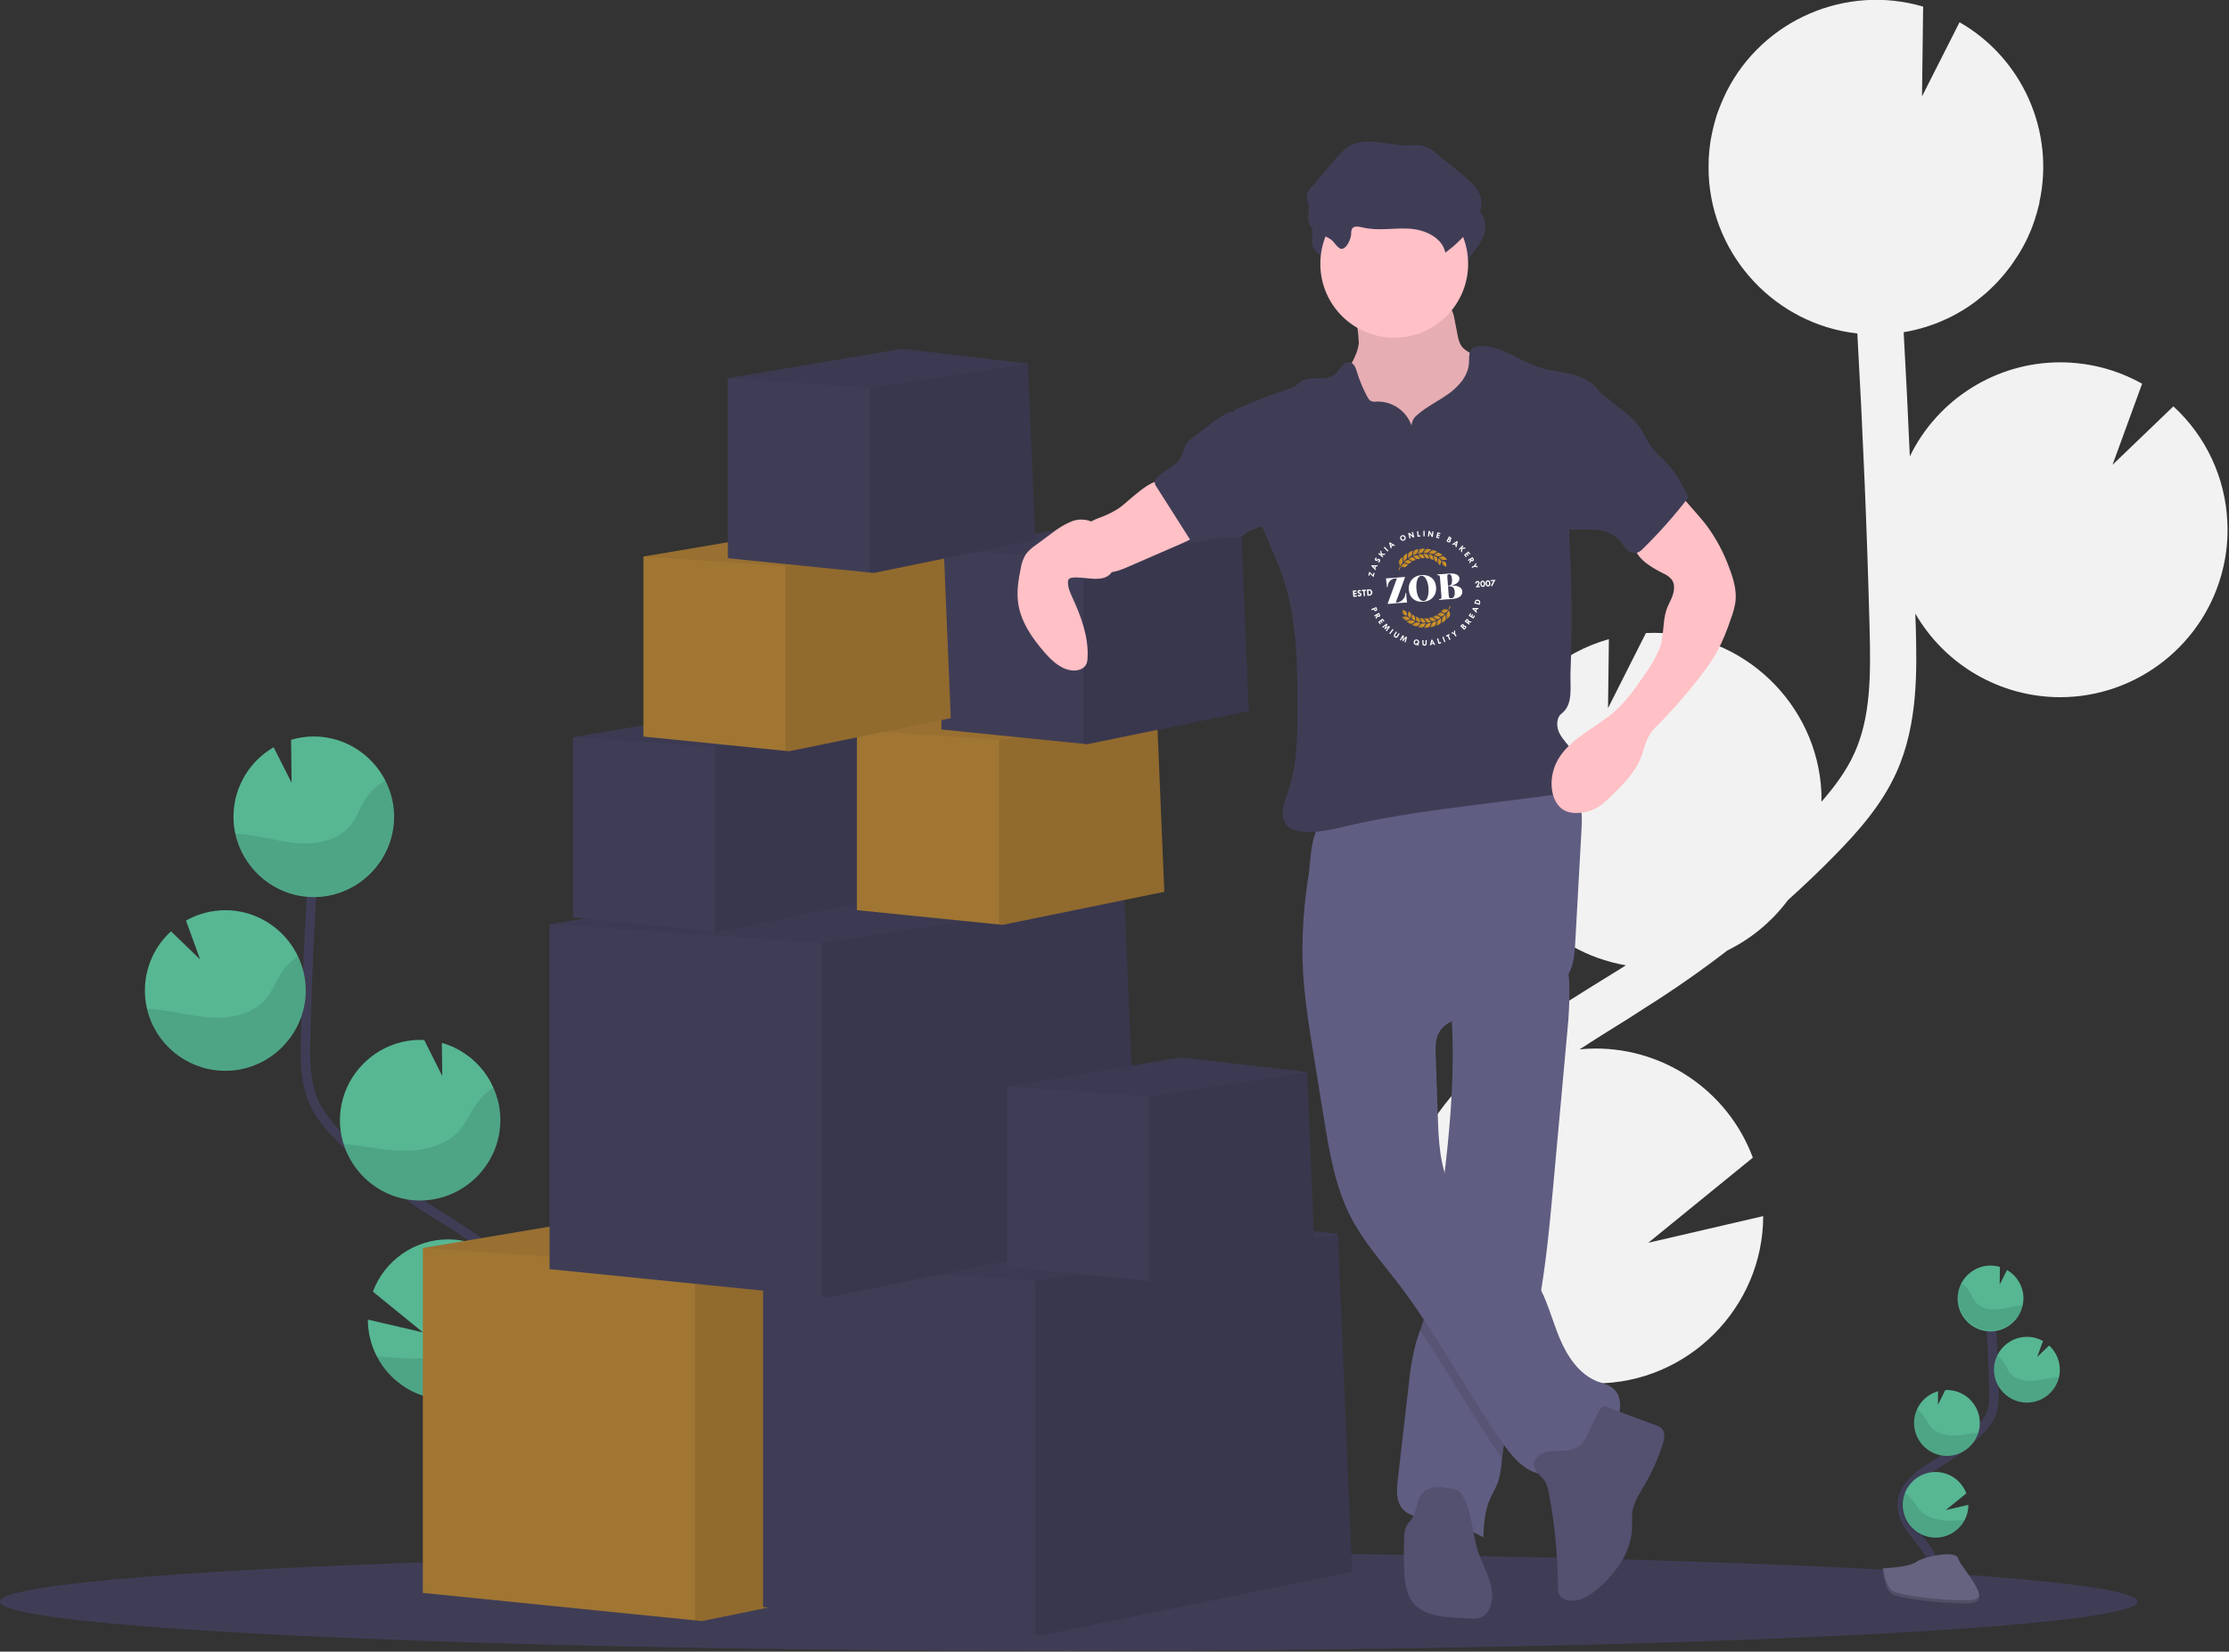 <?xml version="1.0" encoding="UTF-8" standalone="no"?>
<!DOCTYPE svg PUBLIC "-//W3C//DTD SVG 1.1//EN" "http://www.w3.org/Graphics/SVG/1.1/DTD/svg11.dtd">
<svg width="100%" height="100%" viewBox="0 0 950 704" version="1.1" xmlns="http://www.w3.org/2000/svg" xmlns:xlink="http://www.w3.org/1999/xlink" xml:space="preserve" xmlns:serif="http://www.serif.com/" style="fill-rule:evenodd;clip-rule:evenodd;stroke-miterlimit:10;">
    <rect x="0" y="0" width="950" height="704" fill="#333333" stroke="none"/>
    <g transform="matrix(1,0,0,1,-125.21,-98.18)">
        <path d="M808.53,515.61L816,511C816.71,510.55 817.41,510.07 818.13,509.62C785.242,503.964 760.502,475.954 758.95,442.62C758.401,431.452 760.513,420.312 765.11,410.12C773.771,390.826 790.564,376.338 810.92,370.6L810.55,400L826.7,368C826.766,367.99 826.834,367.99 826.9,368C828.008,367.948 829.118,367.922 830.227,367.922C868.111,367.922 899.726,398.098 901.49,435.94C901.55,437.3 901.49,438.64 901.49,439.94C907.11,433.53 912.21,426.66 915.59,419.13C922.43,403.88 922.59,386.61 922.02,365.62C920.94,324.02 919.15,282.11 916.81,240.32C882.125,236.468 855.112,207.689 853.46,172.83C853.36,170.64 853.39,168.49 853.46,166.35C853.46,165.82 853.46,165.28 853.54,164.75C853.68,162.68 853.87,160.63 854.19,158.61C854.19,158.27 854.31,157.95 854.37,157.61C854.663,155.897 855.013,154.203 855.42,152.53C855.58,151.91 855.73,151.28 855.9,150.66C856.4,148.84 856.9,147.05 857.59,145.28C857.8,144.69 858.05,144.12 858.27,143.54C858.78,142.24 859.33,140.96 859.91,139.69C860.22,139.02 860.52,138.36 860.85,137.69C860.93,137.52 861,137.35 861.09,137.18C876.564,106.616 911.99,91.314 944.85,101L944.37,139.26L960.37,107.66C987.234,123.037 1001.07,154.31 994.37,184.53L994.45,184.53C994.34,185.04 994.18,185.53 994.06,186.03C993.84,186.97 993.6,187.9 993.34,188.83C993,190.02 992.62,191.19 992.23,192.36C991.93,193.23 991.64,194.12 991.31,194.98C990.83,196.24 990.31,197.47 989.73,198.7C989.41,199.42 989.12,200.15 988.73,200.86C987.817,202.7 986.817,204.5 985.73,206.26C985.36,206.87 984.94,207.45 984.55,208.06C983.79,209.24 983.02,210.41 982.19,211.55C981.68,212.25 981.13,212.92 980.59,213.61C979.81,214.61 979.01,215.61 978.18,216.52C977.59,217.19 976.99,217.85 976.37,218.52C975.5,219.44 974.6,220.33 973.67,221.21C973.06,221.8 972.44,222.39 971.8,222.95C970.75,223.88 969.65,224.77 968.54,225.64C967.98,226.08 967.44,226.54 966.86,226.96C965.173,228.213 963.43,229.39 961.63,230.49C961.29,230.69 960.93,230.86 960.63,231.06C959.13,231.95 957.63,232.78 956.02,233.56C955.35,233.89 954.65,234.18 953.96,234.49C952.67,235.07 951.37,235.63 950.04,236.14C949.27,236.43 948.48,236.7 947.69,236.97C946.38,237.42 945.05,237.83 943.69,238.2C942.89,238.42 942.1,238.64 941.29,238.83C939.83,239.18 938.34,239.47 936.84,239.72C936.74,239.72 936.65,239.72 936.55,239.78C937.537,257.407 938.413,275.043 939.18,292.69C951.104,268.211 976.051,252.614 1003.28,252.614C1015.5,252.614 1027.52,255.757 1038.18,261.74L1025.57,296.29L1051.51,271.38C1065.39,284.103 1073.67,301.83 1074.51,320.64C1074.84,327.243 1074.23,333.859 1072.7,340.29C1065.17,372.427 1036.27,395.343 1003.27,395.343C977.836,395.343 954.257,381.738 941.53,359.72C941.53,361.51 941.66,363.31 941.71,365.1C942.18,383.62 942.77,406.66 933.54,427.24C927.29,441.19 917.22,452.52 907.27,462.67C900.8,469.28 894.09,475.67 887.21,481.86C880.446,490.943 871.615,498.286 861.45,503.28C850.15,511.987 838.45,520.14 826.35,527.74L819,532.48C812.21,536.69 805.25,541.01 798.42,545.48C799.62,545.36 800.81,545.23 802.03,545.18C832.968,543.73 861.481,562.578 872.27,591.61L827.69,627.9L876.69,616.53C876.647,655.652 844.443,687.821 805.32,687.821C794.62,687.821 784.055,685.414 774.41,680.78C775.51,682.16 776.62,683.53 777.72,684.9C779.91,687.63 782.09,690.34 784.22,693.03C813.22,729.76 821.3,764.64 806.93,791.23L789.47,781.79C803.47,755.91 782.47,722.79 768.64,705.33C766.55,702.69 764.41,700.03 762.25,697.33C743.72,674.33 722.72,648.21 723.25,616.2C724,568 770.89,538.93 808.53,515.61Z" style="fill:rgb(242,242,242);fill-rule:nonzero;"/>
    </g>
    <ellipse cx="455.5" cy="682.65" rx="455.5" ry="21" style="fill:rgb(63,61,86);"/>
    <g transform="matrix(1,0,0,1,-125.21,-98.18)">
        <path d="M948.7,773C951.7,767.49 948.3,760.74 944.42,755.82C940.54,750.9 935.81,745.82 935.91,739.53C936.05,730.53 945.6,725.22 953.24,720.45C958.898,716.907 964.117,712.708 968.79,707.94C970.751,706.106 972.373,703.939 973.58,701.54C975.15,698.02 975.11,694.02 975.01,690.16C974.677,677.32 974.043,664.493 973.11,651.68" style="fill:none;fill-rule:nonzero;stroke:rgb(63,61,86);stroke-width:4px;"/>
    </g>
    <g transform="matrix(1,0,0,1,-125.21,-98.18)">
        <path d="M987.62,651C987.393,646.231 984.752,641.892 980.62,639.5L977.48,645.72L977.57,638.2C976.266,637.809 974.913,637.611 973.552,637.611C965.872,637.611 959.552,643.931 959.552,651.611C959.552,651.847 959.558,652.084 959.57,652.32C959.92,659.752 966.13,665.676 973.57,665.676C981.259,665.676 987.586,659.349 987.586,651.66C987.586,651.44 987.58,651.22 987.57,651L987.62,651Z" style="fill:rgb(87,183,147);fill-rule:nonzero;"/>
    </g>
    <g transform="matrix(1,0,0,1,-125.21,-98.18)">
        <path d="M962.59,746C960.194,750.655 955.378,753.592 950.143,753.592C942.462,753.592 936.143,747.272 936.143,739.592C936.143,731.912 942.462,725.592 950.143,725.592C955.974,725.592 961.222,729.236 963.26,734.7L954.5,741.83L964.14,739.59C964.141,741.819 963.61,744.017 962.59,746Z" style="fill:rgb(87,183,147);fill-rule:nonzero;"/>
    </g>
    <g transform="matrix(1,0,0,1,-125.21,-98.18)">
        <path d="M955.66,718.71C955.436,718.721 955.211,718.726 954.987,718.726C947.538,718.726 941.327,712.782 941,705.34C940.889,703.144 941.303,700.953 942.21,698.95C943.91,695.155 947.209,692.303 951.21,691.17L951.14,696.96L954.32,690.66C954.538,690.65 954.757,690.645 954.975,690.645C962.677,690.645 969.015,696.983 969.015,704.685C969.015,712.14 963.077,718.362 955.63,718.71L955.66,718.71Z" style="fill:rgb(87,183,147);fill-rule:nonzero;"/>
    </g>
    <g transform="matrix(1,0,0,1,-125.21,-98.18)">
        <path d="M989.73,696C989.51,696.01 989.29,696.016 989.07,696.016C981.381,696.016 975.054,689.689 975.054,682C975.054,674.56 980.978,668.35 988.41,668C991.034,667.871 993.642,668.488 995.93,669.78L993.45,676.58L998.55,671.68C1001.29,674.18 1002.92,677.668 1003.09,681.37C1003.15,682.667 1003.03,683.967 1002.73,685.23C1001.3,691.305 995.965,695.721 989.73,696Z" style="fill:rgb(87,183,147);fill-rule:nonzero;"/>
    </g>
    <g transform="matrix(1,0,0,1,-125.21,-98.18)">
        <path d="M985.73,654.7C982.49,655.06 979.34,656.07 976.09,656.27C972.84,656.47 969.27,655.69 967.21,653.16C966.1,651.8 965.55,650.08 964.61,648.6C963.725,647.217 962.512,646.073 961.08,645.27C960.178,647.156 959.709,649.221 959.709,651.312C959.709,658.992 966.029,665.312 973.709,665.312C980.157,665.312 985.81,660.858 987.32,654.59C986.78,654.61 986.25,654.65 985.73,654.7Z" style="fill-opacity:0.1;fill-rule:nonzero;"/>
    </g>
    <g transform="matrix(1,0,0,1,-125.21,-98.18)">
        <path d="M989.73,696C989.494,696.012 989.257,696.018 989.021,696.018C981.34,696.018 975.021,689.698 975.021,682.018C975.021,679.936 975.485,677.88 976.38,676C977.494,676.752 978.452,677.713 979.2,678.83C980.2,680.34 980.8,682.08 981.98,683.47C984.16,686.04 987.9,686.88 991.29,686.72C994.68,686.56 997.94,685.61 1001.29,685.3C1001.75,685.3 1002.23,685.22 1002.7,685.21C1001.28,691.282 995.96,695.706 989.73,696Z" style="fill-opacity:0.1;fill-rule:nonzero;"/>
    </g>
    <g transform="matrix(1,0,0,1,-125.21,-98.18)">
        <path d="M955.66,718.71C955.436,718.721 955.211,718.726 954.987,718.726C947.538,718.726 941.327,712.782 941,705.34C940.889,703.144 941.303,700.953 942.21,698.95C943.374,699.711 944.39,700.677 945.21,701.8C946.3,703.34 946.98,705.11 948.21,706.53C950.58,709.17 954.56,710.1 958.15,710.01C961.74,709.92 964.97,709.08 968.43,708.82C966.685,714.463 961.561,718.432 955.66,718.71Z" style="fill-opacity:0.1;fill-rule:nonzero;"/>
    </g>
    <g transform="matrix(1,0,0,1,-125.21,-98.18)">
        <path d="M962.59,746C960.33,751.028 955.308,754.278 949.795,754.278C942.1,754.278 935.767,747.945 935.767,740.25C935.767,738.268 936.187,736.308 937,734.5C938.152,735.266 939.189,736.192 940.08,737.25C941.41,738.88 942.29,740.72 943.84,742.25C946.71,745.06 951.34,746.25 955.46,746.33C957.841,746.361 960.222,746.251 962.59,746Z" style="fill-opacity:0.1;fill-rule:nonzero;"/>
    </g>
    <g transform="matrix(1,0,0,1,-125.21,-98.18)">
        <path d="M927.54,766.65C927.54,766.65 938.61,766.31 941.95,763.93C945.29,761.55 958.95,758.71 959.82,762.53C960.69,766.35 976.47,781.53 963.96,781.59C951.45,781.65 934.9,779.59 931.57,777.59C928.24,775.59 927.54,766.65 927.54,766.65Z" style="fill:rgb(101,99,128);fill-rule:nonzero;"/>
    </g>
    <g transform="matrix(1,0,0,1,-125.21,-98.18)">
        <path d="M964.18,780.26C951.68,780.36 935.12,778.26 931.79,776.26C929.26,774.72 928.24,769.17 927.91,766.61L927.54,766.61C927.54,766.61 928.24,775.54 931.54,777.61C934.84,779.68 951.42,781.69 963.93,781.61C967.54,781.61 968.79,780.29 968.72,778.39C968.25,779.52 966.87,780.24 964.18,780.26Z" style="fill-opacity:0.2;fill-rule:nonzero;"/>
    </g>
    <g transform="matrix(1,0,0,1,-125.21,-98.18)">
        <path d="M319.62,742.15C312.36,728.71 320.62,712.25 330.06,700.27C339.5,688.29 351.06,675.83 350.81,660.56C350.45,638.62 327.17,625.67 308.57,614.04C294.768,605.409 282.036,595.174 270.64,583.55C266.07,578.88 261.64,573.9 258.98,567.94C255.14,559.36 255.24,549.61 255.49,540.21C256.29,508.877 257.837,477.603 260.13,446.39" style="fill:none;fill-rule:nonzero;stroke:rgb(63,61,86);stroke-width:4px;"/>
    </g>
    <g transform="matrix(1,0,0,1,-125.21,-98.18)">
        <path d="M224.76,444.68C225.316,433.06 231.762,422.492 241.84,416.68L249.5,431.83L249.27,413.49C252.411,412.565 255.668,412.095 258.942,412.095C277.715,412.095 293.162,427.542 293.162,446.315C293.162,465.087 277.715,480.535 258.942,480.535C240.17,480.535 224.722,465.087 224.722,446.315C224.722,445.78 224.735,445.244 224.76,444.71L224.76,444.68Z" style="fill:rgb(87,183,147);fill-rule:nonzero;"/>
    </g>
    <g transform="matrix(1,0,0,1,-125.21,-98.18)">
        <path d="M285.78,676.24C291.626,687.634 303.402,694.827 316.208,694.827C334.361,694.827 349.514,680.373 350.37,662.24C350.609,657.508 349.849,652.779 348.14,648.36C343.062,635.186 330.329,626.448 316.21,626.448C301.948,626.448 289.115,635.364 284.14,648.73L305.51,666.11L282,660.64C281.99,666.068 283.287,671.419 285.78,676.24Z" style="fill:rgb(87,183,147);fill-rule:nonzero;"/>
    </g>
    <g transform="matrix(1,0,0,1,-125.21,-98.18)">
        <path d="M302.67,609.82C303.191,609.844 303.712,609.856 304.233,609.856C323.006,609.856 338.453,594.408 338.453,575.636C338.453,560.359 328.223,546.846 313.52,542.7L313.7,556.79L306,541.46L305.91,541.46C305.379,541.435 304.847,541.423 304.315,541.423C285.541,541.423 270.093,556.871 270.093,575.645C270.093,593.817 284.567,608.983 302.72,609.83L302.67,609.82Z" style="fill:rgb(87,183,147);fill-rule:nonzero;"/>
    </g>
    <g transform="matrix(1,0,0,1,-125.21,-98.18)">
        <path d="M219.61,554.55C220.165,554.577 220.72,554.591 221.275,554.591C240.048,554.591 255.495,539.143 255.495,520.371C255.495,501.598 240.048,486.151 221.275,486.151C215.395,486.151 209.614,487.666 204.49,490.55L210.49,507.12L198.1,495.15C191.413,501.235 187.417,509.739 187,518.77C186.841,521.935 187.134,525.107 187.87,528.19C191.354,543.041 204.371,553.852 219.61,554.55Z" style="fill:rgb(87,183,147);fill-rule:nonzero;"/>
    </g>
    <g transform="matrix(1,0,0,1,-125.21,-98.18)">
        <path d="M229.36,453.8C237.26,454.67 244.94,457.12 252.86,457.61C260.78,458.1 269.49,456.21 274.5,450.05C277.2,446.73 278.55,442.53 280.83,438.91C282.99,435.537 285.952,432.751 289.45,430.8C291.844,435.566 293.092,440.827 293.092,446.161C293.092,464.934 277.644,480.381 258.872,480.381C242.862,480.381 228.888,469.146 225.45,453.51C226.78,453.57 228.08,453.66 229.36,453.8Z" style="fill-opacity:0.1;fill-rule:nonzero;"/>
    </g>
    <g transform="matrix(1,0,0,1,-125.21,-98.18)">
        <path d="M219.61,554.55C220.135,554.574 220.661,554.586 221.187,554.586C239.971,554.586 255.427,539.13 255.427,520.346C255.427,515.3 254.311,510.315 252.16,505.75C249.443,507.577 247.107,509.913 245.28,512.63C242.84,516.31 241.37,520.56 238.5,523.94C233.17,530.2 224.07,532.25 215.81,531.88C207.55,531.51 199.58,529.15 191.36,528.4C190.22,528.3 189.06,528.22 187.91,528.19C191.39,543.028 204.386,553.835 219.61,554.55Z" style="fill-opacity:0.1;fill-rule:nonzero;"/>
    </g>
    <g transform="matrix(1,0,0,1,-125.21,-98.18)">
        <path d="M302.67,609.82C303.205,609.845 303.74,609.858 304.275,609.858C323.042,609.858 338.485,594.415 338.485,575.648C338.485,570.823 337.464,566.052 335.49,561.65C332.672,563.522 330.222,565.894 328.26,568.65C325.6,572.4 323.94,576.72 320.83,580.18C315.06,586.61 305.36,588.88 296.61,588.67C288.14,588.49 279.98,586.41 271.56,585.76C275.821,599.497 288.303,609.151 302.67,609.82Z" style="fill-opacity:0.1;fill-rule:nonzero;"/>
    </g>
    <g transform="matrix(1,0,0,1,-125.21,-98.18)">
        <path d="M285.78,676.24C291.626,687.634 303.402,694.827 316.208,694.827C334.361,694.827 349.514,680.373 350.37,662.24C350.609,657.508 349.849,652.779 348.14,648.36C345.325,650.209 342.798,652.463 340.64,655.05C337.39,659.05 335.24,663.51 331.48,667.21C324.48,674.07 313.19,676.91 303.14,677.21C297.339,677.23 291.542,676.906 285.78,676.24Z" style="fill-opacity:0.1;fill-rule:nonzero;"/>
    </g>
    <path d="M431.22,663.95L299.22,690.95L296.22,690.65L180.22,678.95L180.22,531.95L322.22,507.95L425.22,519.95L425.25,520.6L425.26,520.92L431.22,663.95Z" style="fill:rgb(161,118,51);fill-rule:nonzero;"/>
    <path d="M431.22,663.95L299.22,690.95L296.22,690.65L296.22,539.95L425.25,520.6L431.22,663.95Z" style="fill-opacity:0.1;fill-rule:nonzero;"/>
    <path d="M425.26,520.92L425.22,520.95L296.22,539.95L180.22,531.95L322.22,507.95L425.22,519.95L425.25,520.6L425.26,520.92Z" style="fill-opacity:0.05;fill-rule:nonzero;"/>
    <path d="M576.22,669.95L444.22,696.95L441.22,696.65L325.22,684.95L325.22,537.95L467.22,513.95L570.22,525.95L570.25,526.6L570.26,526.92L576.22,669.95Z" style="fill:rgb(63,61,86);fill-rule:nonzero;"/>
    <path d="M576.22,669.95L444.22,696.95L441.22,696.65L441.22,545.95L570.25,526.6L576.22,669.95Z" style="fill-opacity:0.1;fill-rule:nonzero;"/>
    <path d="M570.26,526.92L570.22,526.95L441.22,545.95L325.22,537.95L467.22,513.95L570.22,525.95L570.25,526.6L570.26,526.92Z" style="fill-opacity:0.05;fill-rule:nonzero;"/>
    <path d="M485.22,525.95L353.22,552.95L350.22,552.65L234.22,540.95L234.22,393.95L376.22,369.95L479.22,381.95L479.25,382.6L479.26,382.92L485.22,525.95Z" style="fill:rgb(63,61,86);fill-rule:nonzero;"/>
    <path d="M485.22,525.95L353.22,552.95L350.22,552.65L350.22,401.95L479.25,382.6L485.22,525.95Z" style="fill-opacity:0.1;fill-rule:nonzero;"/>
    <path d="M479.26,382.92L479.22,382.95L350.22,401.95L234.22,393.95L376.22,369.95L479.22,381.95L479.25,382.6L479.26,382.92Z" style="fill-opacity:0.05;fill-rule:nonzero;"/>
    <path d="M560.22,532.11L491.33,546.21L489.76,546.05L429.22,539.94L429.22,463.22L503.33,450.69L557.09,456.96L557.11,457.3L557.11,457.46L560.22,532.11Z" style="fill:rgb(63,61,86);fill-rule:nonzero;"/>
    <path d="M560.22,532.11L491.33,546.21L489.76,546.05L489.76,467.4L557.11,457.3L560.22,532.11Z" style="fill-opacity:0.1;fill-rule:nonzero;"/>
    <path d="M557.11,457.46L557.09,457.48L489.76,467.4L429.22,463.22L503.33,450.69L557.09,456.96L557.11,457.3L557.11,457.46Z" style="fill-opacity:0.05;fill-rule:nonzero;"/>
    <path d="M375.22,383.11L306.33,397.2L304.76,397.05L244.22,390.94L244.22,314.22L318.33,301.69L372.09,307.96L372.11,308.3L372.11,308.46L375.22,383.11Z" style="fill:rgb(63,61,86);fill-rule:nonzero;"/>
    <path d="M375.22,383.11L306.33,397.2L304.76,397.05L304.76,318.4L372.11,308.3L375.22,383.11Z" style="fill-opacity:0.1;fill-rule:nonzero;"/>
    <path d="M372.11,308.46L372.09,308.48L304.76,318.4L244.22,314.22L318.33,301.69L372.09,307.96L372.11,308.3L372.11,308.46Z" style="fill-opacity:0.05;fill-rule:nonzero;"/>
    <path d="M496.22,380.11L427.33,394.2L425.76,394.05L365.22,387.94L365.22,311.22L439.33,298.69L493.09,304.96L493.11,305.3L493.11,305.46L496.22,380.11Z" style="fill:rgb(161,118,51);fill-rule:nonzero;"/>
    <path d="M496.22,380.11L427.33,394.2L425.76,394.05L425.76,315.4L493.11,305.3L496.22,380.11Z" style="fill-opacity:0.1;fill-rule:nonzero;"/>
    <path d="M493.11,305.46L493.09,305.48L425.76,315.4L365.22,311.22L439.33,298.69L493.09,304.96L493.11,305.3L493.11,305.46Z" style="fill-opacity:0.05;fill-rule:nonzero;"/>
    <path d="M532.22,303.11L463.33,317.2L461.76,317.05L401.22,310.94L401.22,234.22L475.33,221.69L529.09,227.96L529.11,228.3L529.11,228.46L532.22,303.11Z" style="fill:rgb(63,61,86);fill-rule:nonzero;"/>
    <path d="M532.22,303.11L463.33,317.2L461.76,317.05L461.76,238.4L529.11,228.3L532.22,303.11Z" style="fill-opacity:0.1;fill-rule:nonzero;"/>
    <path d="M529.11,228.46L529.09,228.48L461.76,238.4L401.22,234.22L475.33,221.69L529.09,227.96L529.11,228.3L529.11,228.46Z" style="fill-opacity:0.05;fill-rule:nonzero;"/>
    <g transform="matrix(1,0,0,1,-125.21,-98.18)">
        <path d="M704.35,244.45C703.62,250.95 698.66,256.19 696.82,262.45C694.06,271.9 698.82,282.05 705.38,289.45C716.054,301.322 731.053,308.435 747,309.19C749.32,309.39 751.657,309.135 753.88,308.44C755.859,307.634 757.643,306.414 759.11,304.86C764.03,299.91 766.68,293.06 767.73,286.15C768.78,279.24 768.38,272.21 767.97,265.24C767.969,263.798 767.705,262.367 767.19,261.02C766.52,259.739 765.599,258.606 764.48,257.69C760.933,254.431 757.024,251.589 752.83,249.22C751.03,248.22 749.1,247.22 747.95,245.49C747.161,244.112 746.648,242.594 746.44,241.02L745.15,234.46C744.922,232.569 744.276,230.751 743.26,229.14C740.99,226.08 736.64,225.66 732.83,225.51L718.83,224.96C714.48,224.79 708.76,223.54 704.51,224.4C700.51,225.19 701.86,228.85 702.58,232.17C703.622,236.185 704.215,240.304 704.35,244.45Z" style="fill:rgb(255,192,198);fill-rule:nonzero;"/>
    </g>
    <g transform="matrix(1,0,0,1,-125.21,-98.18)">
        <path d="M704.35,244.45C703.62,250.95 698.66,256.19 696.82,262.45C694.06,271.9 698.82,282.05 705.38,289.45C716.054,301.322 731.053,308.435 747,309.19C749.32,309.39 751.657,309.135 753.88,308.44C755.859,307.634 757.643,306.414 759.11,304.86C764.03,299.91 766.68,293.06 767.73,286.15C768.78,279.24 768.38,272.21 767.97,265.24C767.969,263.798 767.705,262.367 767.19,261.02C766.52,259.739 765.599,258.606 764.48,257.69C760.933,254.431 757.024,251.589 752.83,249.22C751.03,248.22 749.1,247.22 747.95,245.49C747.161,244.112 746.648,242.594 746.44,241.02L745.15,234.46C744.922,232.569 744.276,230.751 743.26,229.14C740.99,226.08 736.64,225.66 732.83,225.51L718.83,224.96C714.48,224.79 708.76,223.54 704.51,224.4C700.51,225.19 701.86,228.85 702.58,232.17C703.622,236.185 704.215,240.304 704.35,244.45Z" style="fill-opacity:0.1;fill-rule:nonzero;"/>
    </g>
    <g transform="matrix(1,0,0,1,-125.21,-98.18)">
        <path d="M793.26,537.21L787.32,602.33C785.77,619.41 784.19,636.56 781.15,653.42C780.15,659.23 778.87,665.01 777.41,670.74C773.35,686.65 767.46,702.2 765.56,718.51C765.5,718.98 765.45,719.51 765.4,719.94C765.01,723.54 764.67,727.18 763.4,730.54C762.4,733.03 760.99,735.3 759.96,737.76C757.96,742.68 757.64,748.12 757.39,753.45C750.182,749.381 742.287,746.669 734.1,745.45C730.1,744.86 725.75,744.45 723.1,741.45C720.1,738.19 720.45,733.2 720.95,728.82C722.523,715.22 724.09,701.627 725.65,688.04C726.17,682.194 727.173,676.401 728.65,670.72C729.19,668.83 729.84,666.97 730.5,665.11C731.41,662.55 732.33,659.99 733.02,657.36C733.977,653.134 734.639,648.847 735,644.53C736.61,630.85 738.55,617.2 740.25,603.53L740.34,602.81C742.89,582.09 744.83,561.27 744.27,540.4C744.19,537.31 744.06,534.22 743.86,531.12C743.58,526.63 743.17,524.25 746.86,521.44C750.97,518.34 756.38,516.17 761.08,514.14C763.61,513.04 791.47,503.14 792.08,505.32C793.373,509.951 794.046,514.732 794.08,519.54C794.136,525.441 793.863,531.34 793.26,537.21Z" style="fill:rgb(96,93,130);fill-rule:nonzero;"/>
    </g>
    <g transform="matrix(1,0,0,1,-125.21,-98.18)">
        <path d="M781.15,653.42C780.15,659.23 778.87,665.01 777.41,670.74C773.35,686.65 767.46,702.2 765.56,718.51C765.5,718.98 765.45,719.51 765.4,719.94C752.98,702.2 742.52,683.12 730.4,665.19C731.31,662.63 732.23,660.07 732.92,657.44C733.914,653.191 734.609,648.877 735,644.53C736.61,630.85 738.55,617.2 740.25,603.53L740.34,602.81C741.042,605.711 742.047,608.53 743.34,611.22C751.48,627.76 770.82,636.12 780.28,651.95C780.593,652.443 780.883,652.933 781.15,653.42Z" style="fill-opacity:0.1;fill-rule:nonzero;"/>
    </g>
    <g transform="matrix(1,0,0,1,-125.21,-98.18)">
        <path d="M680.37,508C680.78,521.26 682.9,534.41 685.02,547.51L689.39,574.51C691.78,589.31 694.28,604.4 701.28,617.65C706.52,627.57 714.06,636.03 720.89,644.92C737.67,666.78 750.28,691.55 766.19,714.05C770.82,720.59 777.43,727.67 785.32,726.3C790.5,725.41 794.26,721.09 798.32,717.77C803.12,713.85 808.9,710.98 812.68,706.06C816.46,701.14 817.2,692.98 812.08,689.48C810.33,688.29 808.2,687.84 806.22,687.08C798.29,684.08 793.15,676.32 789.89,668.48C786.63,660.64 784.64,652.23 780.29,644.94C770.83,629.11 751.48,620.75 743.34,604.2C738.78,594.94 738.34,584.2 738,573.93L737.11,547.62C737.01,544.74 736.94,541.75 738.11,539.12C741.22,532.12 750.62,531.46 758.24,530.57C766.881,529.561 775.253,526.921 782.91,522.79C787.3,520.42 791.58,517.4 793.91,513C796.05,509 796.34,504.29 796.59,499.75L799.23,452.06C799.46,447.96 799.66,443.71 798.23,439.87C794.6,430.21 782.4,427.05 772.09,427.51C752.91,428.37 735.21,436.62 717.09,442.2C712.6,443.58 708.09,444.82 703.46,445.75C699.46,446.56 694.46,446.23 690.62,447.53C683.74,449.85 683.91,464.91 682.94,471.15C680.939,483.327 680.078,495.663 680.37,508Z" style="fill:rgb(96,93,130);fill-rule:nonzero;"/>
    </g>
    <g transform="matrix(1,0,0,1,-125.21,-98.18)">
        <path d="M782.72,728.32C784.41,730.03 784.96,732.53 785.4,734.89C787.844,747.987 789.116,761.277 789.2,774.6C789.091,775.843 789.337,777.092 789.91,778.2C790.389,778.857 791.035,779.375 791.78,779.7C796.67,782.03 802.34,778.78 806.42,775.21C813.97,768.6 820.36,759.72 820.79,749.69C820.9,747.11 820.61,744.5 821.06,741.95C821.72,738.17 823.93,734.88 825.87,731.58C829.189,725.955 831.873,719.978 833.87,713.76C834.61,711.42 835.11,708.48 833.27,706.85C832.626,706.338 831.889,705.954 831.1,705.72L809,697.52C807.08,696.81 802.32,709.04 801.57,710.38C799.72,713.65 797.88,715.5 794.17,716.26C790.46,717.02 785.88,715.92 782.34,717.81C776.34,721 779.33,724.91 782.72,728.32Z" style="fill:rgb(83,80,112);fill-rule:nonzero;"/>
    </g>
    <g transform="matrix(1,0,0,1,-125.21,-98.18)">
        <path d="M748.64,735.87C748.23,735.053 747.659,734.329 746.96,733.74C745.939,733.09 744.776,732.695 743.57,732.59C739.37,731.87 734.39,731.4 731.48,734.53C728.76,737.46 729.23,742.23 726.96,745.53C726.24,746.53 725.26,747.43 724.64,748.53C723.869,750.214 723.526,752.062 723.64,753.91C723.52,759 723.4,764.11 723.76,769.19C724.05,773.45 724.76,777.92 727.43,781.26C731.71,786.62 739.43,787.39 746.27,787.73L751.82,788.02C753.346,788.199 754.893,788.056 756.36,787.6C758.197,786.755 759.613,785.198 760.28,783.29C763.17,776.11 758.6,768.38 755.78,761.18C752.53,752.89 753.11,743.7 748.64,735.87Z" style="fill:rgb(83,80,112);fill-rule:nonzero;"/>
    </g>
    <g transform="matrix(1,0,0,1,-125.21,-98.18)">
        <path d="M702.75,207.8C702.679,207.072 702.785,206.338 703.06,205.66C703.87,204.23 705.99,204.66 707.59,205.02C714.02,206.64 720.8,205.17 727.43,205.55C734.06,205.93 741.52,209.24 742.85,215.74C747.66,212.336 751.805,208.079 755.08,203.18C756.92,200.43 758.52,197.28 758.27,193.98C757.91,189.22 753.92,185.66 750.27,182.64L739.27,173.64C737.821,172.311 736.149,171.248 734.33,170.5C731.79,169.63 729.01,170.05 726.33,170.05C718.33,170.05 709.75,166.4 702.62,170.05C699.62,171.58 697.39,174.21 695.23,176.77L685.4,188.41C684.656,189.152 684.112,190.071 683.82,191.08C683.54,192.5 684.27,193.9 684.53,195.33C684.99,197.93 683.87,200.71 684.73,203.21C686.16,207.35 691.2,207.94 694.28,210.32C695.42,211.2 697.22,214.21 698.59,214.17C701,214.12 702.68,209.72 702.75,207.8Z" style="fill:rgb(63,61,86);fill-rule:nonzero;"/>
    </g>
    <circle cx="594.22" cy="112.45" r="31.5" style="fill:rgb(255,192,198);"/>
    <g transform="matrix(1,0,0,1,-125.21,-98.18)">
        <path d="M726.81,279.56C724.626,273.312 718.616,269.165 712,269.34C711.073,269.517 710.113,269.394 709.26,268.99C708.776,268.621 708.389,268.141 708.13,267.59C706.22,264.142 704.682,260.502 703.54,256.73C703.04,255.06 702.35,253.09 700.66,252.66C699.3,252.31 697.91,253.19 697,254.26C696.193,255.408 695.318,256.507 694.38,257.55C690.38,261.09 683.38,257.86 679.19,261.11C678.5,261.64 677.93,262.32 677.19,262.81C676.47,263.249 675.693,263.585 674.88,263.81C666.746,266.456 658.773,269.571 651,273.14C653.8,289.98 656.66,307.14 663.22,322.89C666.34,330.39 669.87,337.74 672.37,345.47C677.91,362.6 678.15,380.93 678.22,398.94C678.22,411.26 678.22,423.84 674.22,435.5C673.32,438.14 672.22,440.76 671.97,443.5C671.72,446.24 672.54,449.34 674.79,450.98C676.092,451.839 677.587,452.365 679.14,452.51C686.05,453.51 693.01,451.69 699.81,450.11C718.04,445.89 736.64,443.47 755.19,441.11L786.29,437.11C788.521,436.954 790.704,436.388 792.73,435.44C798.42,432.33 798.96,423.77 795.42,418.33C793.73,415.72 791.34,413.58 789.91,410.82C788.48,408.06 788.37,404.18 790.82,402.27C795.82,398.37 794.32,391.14 794.56,384.82C795.227,367.14 795.137,349.473 794.29,331.82C794.035,328.159 793.975,324.487 794.11,320.82C794.46,314.6 796,308.51 797.54,302.46L806.99,265.26C804.52,261.36 799.79,258.88 795.32,257.76C790.85,256.64 786.18,256.31 781.77,254.94C772.77,252.14 764.69,245.04 755.26,245.7C754.545,245.713 753.841,245.883 753.2,246.2C751.08,247.41 751.41,250.47 751.28,252.91C750.98,258.32 747,262.83 742.62,266C738.24,269.17 733.22,271.47 729.19,275.08C727.774,276.147 726.902,277.789 726.81,279.56Z" style="fill:rgb(63,61,86);fill-rule:nonzero;"/>
    </g>
    <g transform="matrix(1,0,0,1,-125.21,-98.18)">
        <path d="M602,314.85C599.914,316.206 597.696,317.349 595.38,318.26C593.18,319.13 590.83,319.82 589.03,321.34C588.139,322.113 587.391,323.037 586.82,324.07C585.796,325.888 585.257,327.939 585.257,330.025C585.257,336.68 590.733,342.155 597.387,342.155C597.592,342.155 597.796,342.15 598,342.14C600.89,341.99 603.62,340.82 606.27,339.67L628.49,330C632.25,328.37 636.31,326.47 638.09,322.77C638.294,322.424 638.372,322.017 638.31,321.62C638.138,321.184 637.81,320.828 637.39,320.62C632.383,317.362 628.003,313.23 624.46,308.42C623.55,307.18 622.46,304.26 621.14,303.51C616.44,300.9 605.77,312.41 602,314.85Z" style="fill:rgb(255,192,198);fill-rule:nonzero;"/>
    </g>
    <g transform="matrix(1,0,0,1,-125.21,-98.18)">
        <path d="M839.52,307L847.71,316.36C849.47,318.36 851.23,320.36 852.83,322.52C856.767,327.942 859.925,333.89 862.21,340.19C863.99,344.86 865.47,349.84 864.85,354.8C864.435,357.343 863.747,359.834 862.8,362.23C861.3,366.837 859.437,371.317 857.23,375.63C855.387,378.902 853.305,382.034 851,385C844.656,393.406 837.715,401.343 830.23,408.75C827.43,411.52 826.23,416.01 825.04,419.75C822.79,426.66 817.44,432.05 812.27,437.15C810.607,438.908 808.767,440.49 806.78,441.87C803.804,443.79 800.321,444.779 796.78,444.71C795.235,444.719 793.705,444.402 792.29,443.78C788.75,442.1 786.95,438.01 786.58,434.11C786.253,430.566 786.846,426.998 788.3,423.75C793,413.34 805.07,408.83 813.6,401.23C818.6,396.78 822.43,391.18 826.21,385.65C828.77,382.193 830.909,378.444 832.58,374.48C834.48,369.39 833.74,363.37 835.41,358.21C836.11,356.02 837.41,354.05 838.12,351.88C838.83,349.71 839.07,347.14 837.74,345.27C836.743,344.075 835.47,343.141 834.03,342.55C828.58,339.79 822.48,336.23 821.44,330.2C821.024,326.862 821.897,323.487 823.88,320.77C825.853,318.086 828.162,315.667 830.75,313.57C833.12,311.43 837.13,309.06 839.52,307Z" style="fill:rgb(255,192,198);fill-rule:nonzero;"/>
    </g>
    <g transform="matrix(1,0,0,1,-125.21,-98.18)">
        <path d="M596.74,327.91C595.3,324.99 593.49,322.01 590.57,320.56C587.699,319.321 584.441,319.321 581.57,320.56C578.74,321.783 576.09,323.385 573.69,325.32L566.63,330.53C565.03,331.58 563.614,332.888 562.44,334.4C561.32,336.235 560.579,338.275 560.26,340.4C559.26,345.27 558.45,350.28 559.15,355.21C560.27,363.21 565.07,370.13 570.35,376.21C573.65,379.99 577.73,383.81 582.75,383.98C584.92,384.05 587.33,383.19 588.23,381.22C588.544,380.437 588.71,379.603 588.72,378.76C589.26,369.88 586.08,361.21 582.38,353.12C581.38,350.92 580.3,348.64 580.38,346.23C580.349,345.821 580.455,345.413 580.68,345.07C580.997,344.737 581.423,344.528 581.88,344.48C586.95,343.48 595.69,347.42 599.24,341.79C601.54,338.07 598.38,331.22 596.74,327.91Z" style="fill:rgb(255,192,198);fill-rule:nonzero;"/>
    </g>
    <g transform="matrix(1,0,0,1,-125.21,-98.18)">
        <path d="M701.09,197.89C701.027,197.161 701.137,196.428 701.41,195.75C702.22,194.31 704.34,194.75 705.94,195.11C712.37,196.73 719.15,195.26 725.78,195.64C732.41,196.02 739.86,199.33 741.2,205.83C746.005,202.421 750.15,198.164 753.43,193.27C755.27,190.51 756.87,187.36 756.62,184.06C756.26,179.3 752.26,175.74 748.62,172.73L737.62,163.73C736.175,162.401 734.506,161.338 732.69,160.59C730.14,159.72 727.37,160.14 724.69,160.14C716.69,160.14 708.11,156.49 700.98,160.14C697.98,161.67 695.75,164.3 693.59,166.86L683.75,178.5C683.01,179.244 682.47,180.162 682.18,181.17C681.9,182.59 682.63,183.99 682.89,185.42C683.35,188.02 682.23,190.8 683.09,193.29C684.52,197.44 689.56,198.03 692.64,200.41C693.78,201.29 695.58,204.3 696.95,204.26C699.32,204.21 701,199.81 701.09,197.89Z" style="fill:rgb(63,61,86);fill-rule:nonzero;"/>
    </g>
    <g transform="matrix(1,0,0,1,-125.21,-98.18)">
        <path d="M634.19,284.21C632.92,285.034 631.804,286.073 630.89,287.28C629.74,289.03 629.5,291.28 628.51,293.08C626.39,297.02 621.42,298.43 618.33,301.66C617.829,302.101 617.479,302.689 617.33,303.34C617.311,304.219 617.605,305.077 618.16,305.76L633.1,329.24C638.1,329.68 642.84,326.56 647.82,326.98C649.67,327.13 651.58,327.77 653.36,327.22C654.632,326.653 655.826,325.924 656.91,325.05C659.91,323.17 663.83,322.95 666.32,320.48C668.81,318.01 669.02,314.38 668.99,311.01C669.035,308.085 668.736,305.165 668.1,302.31C665.9,293.31 659.01,286.37 654.69,278.39C652.58,274.5 651.44,272.23 646.99,274.9C642.54,277.57 638.4,281.13 634.19,284.21Z" style="fill:rgb(63,61,86);fill-rule:nonzero;"/>
    </g>
    <g transform="matrix(1,0,0,1,-125.21,-98.18)">
        <path d="M815.6,272.34C818.408,274.163 820.94,276.379 823.12,278.92C825.39,281.85 826.68,285.45 828.87,288.45C831.06,291.45 833.87,293.61 836.27,296.29C839.92,300.35 842.39,305.29 844.81,310.2C838.886,317.908 832.43,325.192 825.49,332C824.716,332.91 823.695,333.577 822.55,333.92C820.975,334.089 819.417,333.453 818.41,332.23C817.33,331.11 816.57,329.71 815.54,328.54C813.114,326.038 809.878,324.475 806.41,324.13C802.97,323.795 799.508,323.745 796.06,323.98C795.303,324.07 794.536,323.941 793.85,323.61C793.339,323.259 792.926,322.784 792.65,322.23C788.65,315.35 789.9,306.71 791.33,298.85L794.6,280.85C795.077,277.413 795.995,274.052 797.33,270.85C798.57,268.2 801.33,263.7 804.75,264.5C808.17,265.3 812.71,270.26 815.6,272.34Z" style="fill:rgb(63,61,86);fill-rule:nonzero;"/>
    </g>
    <path d="M405.22,306.11L336.33,320.2L334.76,320.05L274.22,313.94L274.22,237.22L348.33,224.69L402.09,230.96L402.11,231.3L402.11,231.46L405.22,306.11Z" style="fill:rgb(161,118,51);fill-rule:nonzero;"/>
    <path d="M405.22,306.11L336.33,320.2L334.76,320.05L334.76,241.4L402.11,231.3L405.22,306.11Z" style="fill-opacity:0.1;fill-rule:nonzero;"/>
    <path d="M402.11,231.46L402.09,231.48L334.76,241.4L274.22,237.22L348.33,224.69L402.09,230.96L402.11,231.3L402.11,231.46Z" style="fill-opacity:0.05;fill-rule:nonzero;"/>
    <path d="M441.22,230.11L372.33,244.21L370.76,244.05L310.22,237.94L310.22,161.22L384.33,148.69L438.09,154.96L438.11,155.3L438.11,155.46L441.22,230.11Z" style="fill:rgb(63,61,86);fill-rule:nonzero;"/>
    <path d="M441.22,230.11L372.33,244.21L370.76,244.05L370.76,165.4L438.11,155.3L441.22,230.11Z" style="fill-opacity:0.1;fill-rule:nonzero;"/>
    <path d="M438.11,155.46L438.09,155.48L370.76,165.4L310.22,161.22L384.33,148.69L438.09,154.96L438.11,155.3L438.11,155.46Z" style="fill-opacity:0.05;fill-rule:nonzero;"/>
    <g transform="matrix(0.246,-0.019,0.019,0.246,453.787,-8.188)">
        <g transform="matrix(1,0,0,1,443.709,1061.71)">
            <path d="M0,2.869L2.276,-3.676L8.016,2.886L9.383,-1.042L11.253,-0.392L8.839,6.545L3.094,-0.045L1.856,3.515L0,2.869Z" style="fill:white;fill-rule:nonzero;"/>
        </g>
        <g transform="matrix(1,0,0,1,453.349,1054.49)">
            <path d="M0,-4.921L1.972,-2.617L3.027,-4.629L0,-4.921ZM-3.143,-5.668L-2.401,-7.082L7.87,-6.089L6.907,-4.253L4.889,-4.448L3.185,-1.2L4.5,0.335L3.542,2.161L-3.143,-5.668Z" style="fill:white;fill-rule:nonzero;"/>
        </g>
        <g transform="matrix(1,0,0,1,460.173,1043.8)">
            <path d="M0,-9.219L0.395,-7.36C-0.322,-7.043 -0.767,-6.765 -0.939,-6.526C-1.072,-6.34 -1.117,-6.13 -1.073,-5.896C-1.03,-5.66 -0.911,-5.475 -0.718,-5.336C-0.336,-5.062 0.245,-5.17 1.022,-5.663C1.604,-6.017 2.076,-6.26 2.438,-6.395C2.8,-6.529 3.201,-6.572 3.638,-6.524C4.075,-6.476 4.475,-6.322 4.838,-6.062C5.504,-5.583 5.891,-4.899 5.997,-4.007C6.104,-3.115 5.894,-2.302 5.367,-1.57C4.791,-0.765 3.842,-0.242 2.522,0L2.028,-2.022C2.89,-2.15 3.476,-2.428 3.784,-2.858C3.928,-3.059 3.978,-3.316 3.932,-3.629C3.885,-3.944 3.764,-4.17 3.568,-4.312C3.163,-4.603 2.499,-4.432 1.576,-3.798C1.046,-3.437 0.63,-3.209 0.328,-3.116C0.025,-3.023 -0.326,-3.013 -0.724,-3.087C-1.122,-3.16 -1.477,-3.31 -1.788,-3.532C-2.478,-4.029 -2.876,-4.655 -2.984,-5.412C-3.09,-6.169 -2.884,-6.911 -2.363,-7.637C-1.747,-8.496 -0.959,-9.024 0,-9.219" style="fill:white;fill-rule:nonzero;"/>
        </g>
        <g transform="matrix(1,0,0,1,463.81,1029.62)">
            <path d="M0,-0.906L1.414,-2.403L4.348,0.368L4.368,0.347L3.606,-4.724L5.343,-6.562L6.167,-0.79L12.395,-0.111L10.695,1.689L5.13,1.067L5.11,1.088L8.361,4.158L6.947,5.656L0,-0.906Z" style="fill:white;fill-rule:nonzero;"/>
        </g>
        <g transform="matrix(0.767,-0.642,-0.642,-0.767,473.022,1021.86)">
            <rect x="2.826" y="-7.782" width="2.059" height="9.557" style="fill:white;"/>
        </g>
        <g transform="matrix(1,0,0,1,486.275,1018.31)">
            <path d="M0,-4.847L0.589,-1.872L2.495,-3.108L0,-4.847ZM-2.372,-7.039L-1.033,-7.908L7.432,-2.004L5.692,-0.877L4.029,-2.037L0.951,-0.042L1.344,1.94L-0.387,3.061L-2.372,-7.039Z" style="fill:white;fill-rule:nonzero;"/>
        </g>
        <g transform="matrix(1,0,0,1,507.384,1007.48)">
            <path d="M0,-5.683C-0.763,-5.441 -1.287,-4.973 -1.571,-4.28C-1.854,-3.584 -1.853,-2.812 -1.566,-1.961C-1.296,-1.157 -0.835,-0.569 -0.183,-0.2C0.468,0.17 1.155,0.234 1.877,-0.009C2.636,-0.265 3.161,-0.731 3.453,-1.41C3.744,-2.089 3.745,-2.857 3.458,-3.712C3.175,-4.554 2.719,-5.153 2.089,-5.509C1.46,-5.866 0.764,-5.924 0,-5.683M-3.621,-1.332C-4.071,-2.67 -4,-3.924 -3.407,-5.093C-2.815,-6.263 -1.912,-7.052 -0.698,-7.459C0.646,-7.911 1.904,-7.847 3.077,-7.266C4.25,-6.685 5.062,-5.726 5.512,-4.388C5.958,-3.058 5.895,-1.808 5.321,-0.638C4.747,0.534 3.8,1.341 2.48,1.784C1.16,2.228 -0.073,2.157 -1.22,1.57C-2.367,0.983 -3.167,0.015 -3.621,-1.332" style="fill:white;fill-rule:nonzero;"/>
        </g>
        <g transform="matrix(1,0,0,1,524.397,1006.03)">
            <path d="M0,-10.147L1.989,-10.473L3.54,-1.043L1.561,-0.718L-3.755,-6.114L-2.751,-0.008L-4.784,0.326L-6.334,-9.104L-4.325,-9.435L0.997,-4.085L0,-10.147Z" style="fill:white;fill-rule:nonzero;"/>
        </g>
        <g transform="matrix(1,0,0,1,533.436,1004.52)">
            <path d="M0,-9.494L2.044,-9.553L2.258,-2.058L5.074,-2.14L5.132,-0.08L0.272,0.059L0,-9.494Z" style="fill:white;fill-rule:nonzero;"/>
        </g>
        <g transform="matrix(0.997,0.071,0.071,-0.997,544.953,995.061)">
            <rect x="-0.344" y="-9.619" width="2.058" height="9.558" style="fill:white;"/>
        </g>
        <g transform="matrix(1,0,0,1,559.788,1005.72)">
            <path d="M0,-8.533L1.979,-8.145L0.14,1.234L-1.829,0.847L-4.927,-6.065L-6.117,0.007L-8.139,-0.39L-6.3,-9.767L-4.301,-9.377L-1.182,-2.505L0,-8.533Z" style="fill:white;fill-rule:nonzero;"/>
        </g>
        <g transform="matrix(1,0,0,1,568.567,1010.32)">
            <path d="M0,-10.792L5.081,-9.029L4.461,-7.241L1.325,-8.329L0.693,-6.507L3.829,-5.419L3.218,-3.658L0.082,-4.746L-0.566,-2.876L2.568,-1.788L1.948,0L-3.134,-1.765L0,-10.792Z" style="fill:white;fill-rule:nonzero;"/>
        </g>
        <g transform="matrix(1,0,0,1,588.737,1016.17)">
            <path d="M0,-5.738L-1.099,-3.952L-0.697,-3.705C-0.4,-3.523 -0.094,-3.464 0.224,-3.529C0.542,-3.593 0.786,-3.764 0.957,-4.043C1.095,-4.266 1.113,-4.516 1.011,-4.794C0.909,-5.071 0.71,-5.301 0.414,-5.483L0,-5.738ZM-1.948,-2.569L-3.329,-0.325L-2.7,0.062C-1.739,0.653 -1.042,0.596 -0.608,-0.108C-0.373,-0.49 -0.311,-0.854 -0.418,-1.204C-0.526,-1.553 -0.798,-1.862 -1.233,-2.13L-1.948,-2.569ZM-0.916,-8.18L1.456,-6.721C2.447,-6.112 2.997,-5.49 3.106,-4.853C3.215,-4.217 3.1,-3.622 2.759,-3.069C2.544,-2.717 2.295,-2.462 2.014,-2.301C1.733,-2.141 1.37,-2.027 0.924,-1.961C1.366,-1.421 1.588,-0.888 1.589,-0.367C1.59,0.155 1.458,0.631 1.193,1.062C0.732,1.81 0.118,2.236 -0.651,2.339C-1.42,2.442 -2.269,2.207 -3.197,1.636L-5.922,-0.041L-0.916,-8.18Z" style="fill:white;fill-rule:nonzero;"/>
        </g>
        <g transform="matrix(1,0,0,1,599.66,1025.07)">
            <path d="M0,-5.021L-2.661,-3.568L-0.912,-2.121L0,-5.021ZM1.381,-7.942L2.61,-6.924L-0.484,2.921L-2.081,1.599L-1.473,-0.335L-4.298,-2.674L-6.073,-1.706L-7.661,-3.02L1.381,-7.942Z" style="fill:white;fill-rule:nonzero;"/>
        </g>
        <g transform="matrix(1,0,0,1,610.047,1037.61)">
            <path d="M0,-12.283L1.371,-10.745L-1.642,-8.059L-1.622,-8.037L3.496,-8.362L5.179,-6.476L-0.643,-6.148L-1.852,0L-3.499,-1.848L-2.404,-7.34L-2.423,-7.361L-5.761,-4.384L-7.132,-5.922L0,-12.283Z" style="fill:white;fill-rule:nonzero;"/>
        </g>
        <g transform="matrix(1,0,0,1,619.299,1046.34)">
            <path d="M0,-9.806L3.01,-5.347L1.441,-4.289L-0.416,-7.04L-2.015,-5.96L-0.157,-3.209L-1.702,-2.167L-3.559,-4.918L-5.199,-3.811L-3.343,-1.06L-4.911,0L-7.921,-4.459L0,-9.806Z" style="fill:white;fill-rule:nonzero;"/>
        </g>
        <g transform="matrix(1,0,0,1,625.191,1054.91)">
            <path d="M0,-5.412L-2.229,-4.303L-2.03,-3.903C-1.55,-2.94 -0.917,-2.655 -0.131,-3.046C0.19,-3.206 0.384,-3.459 0.447,-3.804C0.512,-4.149 0.433,-4.543 0.212,-4.988L0,-5.412ZM0.599,-8.029L2.003,-5.212C2.43,-4.355 2.541,-3.565 2.338,-2.843C2.135,-2.119 1.648,-1.567 0.881,-1.184C0.442,-0.965 -0.07,-0.852 -0.657,-0.845C-1.244,-0.837 -1.825,-1.074 -2.4,-1.554L-4.773,2.617L-5.829,0.499L-3.623,-3.363L-3.727,-3.571L-7.036,-1.923L-7.955,-3.766L0.599,-8.029Z" style="fill:white;fill-rule:nonzero;"/>
        </g>
        <g transform="matrix(1,0,0,1,630.779,1065.43)">
            <path d="M0,-7.95L0.753,-5.797L-1.462,-3.154L1.926,-2.444L2.682,-0.282L-3.125,-1.475L-7.344,0L-8.017,-1.924L-3.798,-3.399L0,-7.95Z" style="fill:white;fill-rule:nonzero;"/>
        </g>
        <g transform="matrix(1,0,0,1,452.255,1124.55)">
            <path d="M0,-2.064L-2.317,-1.281L-2.06,-0.523C-1.95,-0.196 -1.738,0.043 -1.426,0.196C-1.113,0.349 -0.795,0.372 -0.473,0.262C-0.105,0.139 0.135,-0.089 0.249,-0.419C0.362,-0.75 0.337,-1.157 0.175,-1.639L0,-2.064ZM0.981,-4.524L2.028,-1.428C2.31,-0.596 2.294,0.157 1.981,0.832C1.668,1.505 1.117,1.976 0.326,2.243C-0.193,2.418 -0.728,2.46 -1.279,2.367C-1.831,2.275 -2.307,2.014 -2.708,1.586C-3.108,1.158 -3.374,0.767 -3.504,0.411L-3.914,-0.71L-7.417,0.473L-8.072,-1.464L0.981,-4.524Z" style="fill:white;fill-rule:nonzero;"/>
        </g>
        <g transform="matrix(1,0,0,1,456.415,1138.33)">
            <path d="M0,-5.381L-2.237,-4.289L-2.041,-3.889C-1.569,-2.922 -0.938,-2.63 -0.149,-3.016C0.173,-3.173 0.368,-3.425 0.435,-3.769C0.502,-4.113 0.426,-4.508 0.208,-4.955L0,-5.381ZM0.62,-7.992L2.001,-5.164C2.421,-4.305 2.527,-3.514 2.317,-2.792C2.108,-2.071 1.618,-1.523 0.847,-1.146C0.407,-0.93 -0.107,-0.822 -0.694,-0.819C-1.281,-0.817 -1.86,-1.057 -2.431,-1.541L-4.837,2.611L-5.876,0.484L-3.639,-3.361L-3.741,-3.57L-7.063,-1.947L-7.967,-3.799L0.62,-7.992Z" style="fill:white;fill-rule:nonzero;"/>
        </g>
        <g transform="matrix(1,0,0,1,462.554,1150.53)">
            <path d="M0,-9.724L2.937,-5.218L1.352,-4.185L-0.46,-6.966L-2.077,-5.912L-0.265,-3.131L-1.825,-2.114L-3.638,-4.895L-5.296,-3.814L-3.484,-1.034L-5.069,0L-8.006,-4.506L0,-9.724Z" style="fill:white;fill-rule:nonzero;"/>
        </g>
        <g transform="matrix(1,0,0,1,468.743,1163.32)">
            <path d="M0,-13.532L1.608,-11.688L-1.531,-6.573L3.963,-8.989L5.515,-7.209L-0.879,0L-2.169,-1.479L2.345,-6.536L-4.106,-3.7L-4.72,-4.405L-1.027,-10.491L-6.663,-6.632L-7.974,-8.136L0,-13.532Z" style="fill:white;fill-rule:nonzero;"/>
        </g>
        <g transform="matrix(0.744,0.668,0.668,-0.744,480.64,1162.78)">
            <rect x="-3.456" y="-9.02" width="2.056" height="9.557" style="fill:white;"/>
        </g>
        <g transform="matrix(1,0,0,1,483.87,1175.72)">
            <path d="M0,-10.933L1.65,-9.748L-1.756,-4.999C-2.073,-4.558 -2.206,-4.116 -2.154,-3.672C-2.102,-3.228 -1.876,-2.864 -1.478,-2.579C-1.021,-2.25 -0.569,-2.131 -0.123,-2.22C0.323,-2.309 0.723,-2.6 1.077,-3.093L4.424,-7.759L6.068,-6.579L2.462,-1.553C2.145,-1.111 1.702,-0.734 1.132,-0.423C0.563,-0.113 -0.05,0 -0.706,-0.089C-1.362,-0.178 -1.984,-0.433 -2.571,-0.855C-3.636,-1.619 -4.202,-2.473 -4.269,-3.42C-4.336,-4.368 -4.135,-5.168 -3.666,-5.823L0,-10.933Z" style="fill:white;fill-rule:nonzero;"/>
        </g>
        <g transform="matrix(1,0,0,1,494.765,1185.01)">
            <path d="M0,-12.878L2.182,-11.77L1.182,-5.852L5.375,-10.147L7.479,-9.076L4.245,0L2.496,-0.889L4.792,-7.267L-0.131,-2.225L-0.965,-2.649L0.185,-9.673L-3.599,-3.987L-5.377,-4.892L0,-12.878Z" style="fill:white;fill-rule:nonzero;"/>
        </g>
        <g transform="matrix(1,0,0,1,517.908,1184.33)">
            <path d="M0,4.733L-0.713,3.343L0.804,2.79L1.464,4.06C1.923,3.738 2.244,3.186 2.425,2.403C2.632,1.502 2.563,0.729 2.213,0.085C1.864,-0.56 1.297,-0.974 0.512,-1.155C-0.25,-1.33 -0.933,-1.208 -1.538,-0.788C-2.142,-0.369 -2.542,0.262 -2.736,1.102C-2.933,1.957 -2.864,2.713 -2.528,3.37C-2.192,4.027 -1.67,4.437 -0.961,4.6C-0.697,4.662 -0.377,4.706 0,4.733M2.425,5.94L3.266,7.526L1.712,8.072L0.959,6.571C0.108,6.676 -0.627,6.658 -1.246,6.514C-2.621,6.197 -3.644,5.479 -4.314,4.361C-4.984,3.243 -5.154,1.966 -4.823,0.534C-4.55,-0.647 -3.875,-1.616 -2.797,-2.371C-1.719,-3.125 -0.473,-3.339 0.941,-3.012C2.265,-2.707 3.274,-1.996 3.971,-0.879C4.666,0.237 4.861,1.459 4.554,2.788C4.24,4.149 3.531,5.2 2.425,5.94" style="fill:white;fill-rule:nonzero;"/>
        </g>
        <g transform="matrix(1,0,0,1,528.227,1193.17)">
            <path d="M0,-10.012L2.024,-9.853L1.566,-4.026C1.523,-3.485 1.639,-3.037 1.914,-2.685C2.188,-2.332 2.569,-2.137 3.057,-2.098C3.618,-2.054 4.067,-2.185 4.403,-2.492C4.738,-2.799 4.93,-3.255 4.977,-3.861L5.428,-9.585L7.445,-9.426L6.96,-3.259C6.917,-2.717 6.732,-2.165 6.406,-1.605C6.08,-1.043 5.613,-0.632 5.006,-0.367C4.398,-0.104 3.734,0 3.013,-0.058C1.707,-0.16 0.781,-0.6 0.233,-1.374C-0.314,-2.151 -0.556,-2.94 -0.493,-3.742L0,-10.012Z" style="fill:white;fill-rule:nonzero;"/>
        </g>
        <g transform="matrix(1,0,0,1,544.729,1190.22)">
            <path d="M0,-3.521L-0.952,-0.642L1.314,-0.779L0,-3.521ZM-0.984,-6.597L0.608,-6.693L5.069,2.613L3,2.737L2.123,0.909L-1.537,1.128L-2.173,3.048L-4.23,3.172L-0.984,-6.597Z" style="fill:white;fill-rule:nonzero;"/>
        </g>
        <g transform="matrix(1,0,0,1,553.78,1191.57)">
            <path d="M0,-9.008L2.009,-9.389L3.405,-2.023L6.173,-2.547L6.557,-0.525L1.779,0.381L0,-9.008Z" style="fill:white;fill-rule:nonzero;"/>
        </g>
        <g transform="matrix(0.96,-0.279,-0.279,-0.96,561.947,1181.32)">
            <rect x="1.29" y="-9.082" width="2.056" height="9.557" style="fill:white;"/>
        </g>
        <g transform="matrix(1,0,0,1,569.33,1184.26)">
            <path d="M0,-5.68L5.969,-8.066L6.722,-6.18L4.687,-5.367L7.48,1.622L5.567,2.386L2.774,-4.603L0.754,-3.795L0,-5.68Z" style="fill:white;fill-rule:nonzero;"/>
        </g>
        <g transform="matrix(1,0,0,1,578.74,1177.6)">
            <path d="M0,-2.976L1.998,-4.078L4.973,-2.334L5.107,-5.793L7.112,-6.899L6.906,-0.974L9.064,2.939L7.28,3.923L5.121,0.01L0,-2.976Z" style="fill:white;fill-rule:nonzero;"/>
        </g>
        <g transform="matrix(1,0,0,1,600.44,1165.55)">
            <path d="M0,1.043L1.723,3.038L2.28,2.555C3.135,1.816 3.292,1.135 2.751,0.509C2.458,0.17 2.129,0 1.764,-0.003C1.397,-0.006 1.021,0.161 0.635,0.495L0,1.043ZM-2.432,-1.77L-1.062,-0.186L-0.705,-0.493C-0.441,-0.72 -0.293,-0.995 -0.259,-1.317C-0.225,-1.641 -0.313,-1.924 -0.526,-2.171C-0.699,-2.37 -0.932,-2.464 -1.228,-2.449C-1.522,-2.436 -1.801,-2.315 -2.064,-2.089L-2.432,-1.77ZM-5.037,-1.637L-2.931,-3.456C-2.051,-4.217 -1.29,-4.553 -0.65,-4.465C-0.011,-4.376 0.521,-4.087 0.945,-3.596C1.216,-3.283 1.384,-2.97 1.452,-2.653C1.52,-2.337 1.519,-1.956 1.448,-1.511C2.097,-1.77 2.67,-1.82 3.168,-1.663C3.665,-1.507 4.08,-1.237 4.41,-0.854C4.984,-0.189 5.204,0.524 5.07,1.288C4.936,2.053 4.456,2.792 3.631,3.504L1.21,5.596L-5.037,-1.637Z" style="fill:white;fill-rule:nonzero;"/>
        </g>
        <g transform="matrix(1,0,0,1,606.199,1159.69)">
            <path d="M0,-3.593L1.853,-1.93L2.149,-2.262C2.869,-3.063 2.901,-3.756 2.248,-4.343C1.98,-4.583 1.676,-4.669 1.331,-4.603C0.987,-4.535 0.649,-4.317 0.317,-3.947L0,-3.593ZM-2.653,-3.188L-0.55,-5.53C0.09,-6.242 0.783,-6.637 1.53,-6.713C2.276,-6.79 2.97,-6.542 3.608,-5.969C3.973,-5.641 4.267,-5.205 4.489,-4.662C4.712,-4.119 4.706,-3.492 4.472,-2.782L9.224,-2.11L7.642,-0.349L3.238,-0.979L3.082,-0.806L5.833,1.665L4.457,3.197L-2.653,-3.188Z" style="fill:white;fill-rule:nonzero;"/>
        </g>
        <g transform="matrix(1,0,0,1,611.211,1148.47)">
            <path d="M0,-1.053L3.076,-5.466L4.629,-4.383L2.73,-1.661L4.312,-0.558L6.211,-3.28L7.739,-2.214L5.842,0.509L7.465,1.64L9.363,-1.082L10.916,0L7.84,4.413L0,-1.053Z" style="fill:white;fill-rule:nonzero;"/>
        </g>
        <g transform="matrix(1,0,0,1,621.542,1141.6)">
            <path d="M0,-4.915L1.986,-2.623L3.029,-4.641L0,-4.915ZM-3.147,-5.644L-2.414,-7.061L7.863,-6.13L6.911,-4.288L4.892,-4.472L3.207,-1.214L4.531,0.314L3.584,2.146L-3.147,-5.644Z" style="fill:white;fill-rule:nonzero;"/>
        </g>
        <g transform="matrix(1,0,0,1,624.994,1125.09)">
            <path d="M0,0.509L5.579,2.435L5.846,1.664C6.121,0.866 6.13,0.135 5.871,-0.529C5.613,-1.193 4.975,-1.701 3.957,-2.053C3.365,-2.257 2.798,-2.313 2.257,-2.223C1.715,-2.134 1.281,-1.882 0.955,-1.468C0.631,-1.053 0.395,-0.634 0.247,-0.207L0,0.509ZM-2.384,1.88L-1.319,-1.203C-0.864,-2.518 -0.083,-3.434 1.023,-3.951C2.131,-4.467 3.363,-4.49 4.721,-4.022C6.083,-3.552 7.032,-2.761 7.567,-1.649C8.103,-0.537 8.132,0.706 7.657,2.082L6.649,4.999L-2.384,1.88Z" style="fill:white;fill-rule:nonzero;"/>
        </g>
        <g transform="matrix(1,0,0,1,487.455,1073.42)">
            <path d="M0,41.492L2.631,41.492C4.345,41.492 6.308,40.998 8.521,40.009C10.735,39.019 12.739,37.413 14.534,35.189C16.329,32.966 17.42,30.12 17.809,26.652L19.247,26.652C19.124,28.141 19.063,30.058 19.063,32.404C19.063,36.668 19.206,40.177 19.491,42.93C16.411,42.807 11.209,42.747 3.886,42.747C-4.253,42.747 -10.159,42.807 -13.831,42.93L-13.831,41.676L5.141,0L2.02,0C0.062,0 -1.897,0.424 -3.855,1.27C-5.813,2.117 -7.553,3.554 -9.072,5.585C-10.592,7.615 -11.577,10.292 -12.025,13.617L-13.463,13.617C-13.341,12.536 -13.28,11.026 -13.28,9.089C-13.28,5.988 -13.423,2.478 -13.708,-1.438C-11.118,-1.316 -6.752,-1.254 -0.612,-1.254C8.404,-1.254 14.942,-1.316 19.002,-1.438L19.002,-0.183L0,41.492Z" style="fill:white;fill-rule:nonzero;"/>
        </g>
        <g transform="matrix(1,0,0,1,529.62,1113.31)">
            <path d="M0,-38.278C-1.55,-36.412 -2.749,-33.811 -3.595,-30.476C-4.442,-27.14 -4.865,-23.32 -4.865,-19.016C-4.865,-14.692 -4.386,-10.872 -3.427,-7.557C-2.468,-4.242 -1.173,-1.687 0.459,0.108C2.091,1.903 3.886,2.8 5.845,2.8C7.905,2.8 9.71,1.867 11.26,0C12.811,-1.866 14.009,-4.466 14.856,-7.802C15.703,-11.137 16.125,-14.957 16.125,-19.261C16.125,-23.586 15.646,-27.406 14.688,-30.72C13.729,-34.035 12.433,-36.591 10.801,-38.385C9.169,-40.18 7.375,-41.079 5.416,-41.079C3.355,-41.079 1.55,-40.145 0,-38.278M18.083,-39.518C21.633,-37.722 24.387,-35.116 26.345,-31.7C28.304,-28.283 29.283,-24.218 29.283,-19.507C29.283,-14.896 28.278,-10.816 26.269,-7.266C24.259,-3.717 21.459,-0.964 17.87,0.995C14.279,2.953 10.189,3.933 5.6,3.933C0.867,3.933 -3.274,3.035 -6.823,1.24C-10.373,-0.555 -13.126,-3.161 -15.085,-6.578C-17.043,-9.995 -18.022,-14.059 -18.022,-18.772C-18.022,-23.382 -17.018,-27.462 -15.009,-31.011C-13,-34.561 -10.205,-37.314 -6.625,-39.273C-3.044,-41.231 1.05,-42.211 5.661,-42.211C10.393,-42.211 14.535,-41.312 18.083,-39.518" style="fill:white;fill-rule:nonzero;"/>
        </g>
        <g transform="matrix(1,0,0,1,590.389,1084.41)">
            <path d="M0,19.52C0,16.237 -0.791,13.738 -2.371,12.024C-3.952,10.31 -6.467,9.454 -9.914,9.454L-10.802,9.454L-10.802,25.304C-10.802,26.814 -10.694,27.925 -10.48,28.639C-10.267,29.353 -9.879,29.843 -9.317,30.108C-8.757,30.374 -7.885,30.505 -6.701,30.505C-2.233,30.505 0,26.844 0,19.52M-9.563,-10.726C-10.042,-10.43 -10.368,-9.905 -10.541,-9.151C-10.715,-8.395 -10.802,-7.273 -10.802,-5.785L-10.802,8.382L-9.088,8.382C-6.823,8.382 -5.248,7.46 -4.36,5.614C-3.474,3.768 -3.029,1.284 -3.029,-1.837C-3.029,-4.999 -3.366,-7.345 -4.039,-8.875C-4.712,-10.405 -5.835,-11.169 -7.405,-11.169C-8.364,-11.169 -9.083,-11.022 -9.563,-10.726M5.523,10.631C8.185,11.723 10.123,13.07 11.337,14.67C12.55,16.272 13.157,17.981 13.157,19.796C13.157,23.876 11.521,26.92 8.246,28.929C4.973,30.939 0.336,31.944 -5.661,31.944L-8.721,31.882C-11.536,31.801 -14.311,31.76 -17.044,31.76C-21.939,31.76 -25.581,31.821 -27.968,31.944L-27.968,30.689C-26.621,30.627 -25.647,30.465 -25.045,30.2C-24.443,29.935 -24.035,29.445 -23.821,28.731C-23.607,28.017 -23.5,26.874 -23.5,25.304L-23.5,-5.785C-23.5,-7.355 -23.612,-8.498 -23.836,-9.211C-24.062,-9.925 -24.475,-10.415 -25.076,-10.68C-25.678,-10.945 -26.642,-11.109 -27.968,-11.169L-27.968,-12.424C-25.581,-12.302 -21.98,-12.241 -17.166,-12.241C-16.351,-12.241 -13.953,-12.271 -9.976,-12.333L-7.099,-12.363C-3.387,-12.363 -0.26,-11.95 2.279,-11.125C4.819,-10.297 6.721,-9.145 7.986,-7.667C9.251,-6.187 9.883,-4.469 9.883,-2.51C9.883,-0.959 9.348,0.59 8.277,2.141C7.206,3.691 5.579,5.053 3.396,6.225C1.213,7.399 -1.449,8.179 -4.59,8.567L-4.59,8.689C-0.511,8.893 2.861,9.541 5.523,10.631" style="fill:white;fill-rule:nonzero;"/>
        </g>
        <g transform="matrix(13.902,0,0,-13.902,496.056,1143.84)">
            <path d="M0,0.246C0.207,-0.049 0.332,-0.166 0.456,-0.207C0.582,-0.242 0.73,-0.196 1,-0.099C0.765,0.105 0.679,0.215 0.558,0.247C0.517,0.261 0.474,0.265 0.422,0.265C0.327,0.265 0.2,0.25 0,0.246Z" style="fill:url(#_Linear1);fill-rule:nonzero;"/>
        </g>
        <g transform="matrix(1.38,5.747,5.747,-1.38,508.57,1134.92)">
            <path d="M0.463,-0.506C0.727,-0.532 1.033,-0.406 1.607,0.005C0.964,0.297 0.715,0.486 0.463,0.516C0.209,0.559 -0.007,0.423 -0.551,0.202C-0.072,-0.236 0.195,-0.462 0.463,-0.506Z" style="fill:url(#_Linear2);fill-rule:nonzero;"/>
        </g>
        <g transform="matrix(14.649,0,0,-14.649,503.255,1150.37)">
            <path d="M0.32,0.191C0.241,0.169 0.143,0.136 0,0.104C0.064,0.045 0.119,-0.007 0.17,-0.048C0.223,-0.087 0.269,-0.119 0.31,-0.144C0.351,-0.17 0.387,-0.19 0.421,-0.204C0.456,-0.215 0.489,-0.221 0.52,-0.222C0.647,-0.224 0.765,-0.161 1,0.001C0.738,0.135 0.632,0.216 0.517,0.224C0.511,0.225 0.504,0.225 0.497,0.225C0.445,0.225 0.389,0.211 0.32,0.191Z" style="fill:url(#_Linear3);fill-rule:nonzero;"/>
        </g>
        <g transform="matrix(14.557,0,0,-14.557,512.191,1155.35)">
            <path d="M0.478,0.227C0.421,0.219 0.366,0.193 0.294,0.15C0.221,0.109 0.129,0.046 0,-0.015C0.073,-0.063 0.143,-0.092 0.201,-0.121C0.26,-0.149 0.311,-0.173 0.357,-0.188C0.45,-0.215 0.518,-0.224 0.58,-0.213C0.641,-0.204 0.697,-0.171 0.763,-0.116C0.828,-0.061 0.904,0.015 1,0.118C0.858,0.158 0.755,0.185 0.676,0.21C0.622,0.225 0.577,0.23 0.536,0.23C0.516,0.23 0.497,0.229 0.478,0.227Z" style="fill:url(#_Linear4);fill-rule:nonzero;"/>
        </g>
        <g transform="matrix(13.747,0,0,-13.747,522.303,1158.09)">
            <path d="M0.438,0.226C0.321,0.176 0.238,0.062 0,-0.143C0.087,-0.168 0.162,-0.19 0.228,-0.208C0.295,-0.221 0.352,-0.229 0.402,-0.235C0.502,-0.246 0.573,-0.242 0.634,-0.212C0.695,-0.185 0.746,-0.139 0.802,-0.069C0.858,0 0.921,0.097 1,0.23C0.922,0.23 0.855,0.237 0.797,0.243C0.739,0.248 0.689,0.25 0.645,0.251C0.626,0.251 0.608,0.252 0.591,0.252C0.53,0.252 0.482,0.246 0.438,0.226Z" style="fill:url(#_Linear5);fill-rule:nonzero;"/>
        </g>
        <g transform="matrix(12.475,0,0,-12.475,532.941,1158.43)">
            <path d="M0.778,0.292C0.714,0.284 0.659,0.281 0.611,0.272C0.516,0.258 0.449,0.231 0.393,0.197C0.336,0.16 0.289,0.104 0.232,0.022C0.174,-0.06 0.106,-0.171 0,-0.305C0.098,-0.319 0.182,-0.319 0.256,-0.321C0.329,-0.322 0.392,-0.321 0.447,-0.318C0.555,-0.304 0.63,-0.28 0.69,-0.239C0.809,-0.159 0.875,0.008 1,0.323C0.915,0.311 0.842,0.301 0.778,0.292Z" style="fill:url(#_Linear6);fill-rule:nonzero;"/>
        </g>
        <g transform="matrix(10.913,0,0,-10.913,543.634,1157.19)">
            <path d="M0.657,0.353C0.318,0.252 0.28,0.159 0.113,-0.224C0.082,-0.294 0.045,-0.374 0,-0.465C0.137,-0.448 0.252,-0.436 0.348,-0.418C0.442,-0.396 0.519,-0.375 0.582,-0.351C0.708,-0.305 0.779,-0.237 0.833,-0.133C0.897,-0.005 0.942,0.167 1,0.465C0.862,0.411 0.747,0.387 0.657,0.353Z" style="fill:url(#_Linear7);fill-rule:nonzero;"/>
        </g>
        <g transform="matrix(5.928,0,0,-5.928,512.569,1143.14)">
            <path d="M0.023,0.248C-0.011,0.052 -0.007,-0.088 0.035,-0.218C0.12,-0.478 0.374,-0.69 1,-1.008C0.96,-0.325 1.033,0.019 0.943,0.249C0.922,0.307 0.892,0.358 0.853,0.408C0.817,0.464 0.771,0.518 0.713,0.575C0.655,0.631 0.584,0.69 0.499,0.755C0.417,0.826 0.33,0.914 0.222,1.008C0.124,0.693 0.059,0.447 0.023,0.248Z" style="fill:url(#_Linear8);fill-rule:nonzero;"/>
        </g>
        <g transform="matrix(7.336,0,0,-7.336,519.727,1146.92)">
            <path d="M0.006,0.095C0.016,-0.066 0.042,-0.183 0.098,-0.281C0.153,-0.382 0.247,-0.444 0.388,-0.519C0.528,-0.599 0.727,-0.653 1,-0.73C0.926,-0.451 0.89,-0.247 0.855,-0.091C0.819,0.063 0.785,0.172 0.733,0.263C0.68,0.352 0.605,0.415 0.488,0.476C0.43,0.509 0.367,0.549 0.288,0.588C0.212,0.631 0.115,0.664 0.02,0.73C-0.004,0.452 -0.003,0.256 0.006,0.095Z" style="fill:url(#_Linear9);fill-rule:nonzero;"/>
        </g>
        <g transform="matrix(9.32,0,0,-9.32,526.783,1149.01)">
            <path d="M0.233,-0.285C0.293,-0.347 0.373,-0.394 0.494,-0.426C0.555,-0.439 0.626,-0.45 0.709,-0.461C0.792,-0.474 0.888,-0.483 1,-0.483C0.901,-0.285 0.842,-0.132 0.79,-0.012C0.739,0.107 0.696,0.187 0.639,0.244C0.582,0.298 0.513,0.338 0.412,0.372C0.362,0.388 0.303,0.401 0.234,0.417C0.167,0.438 0.09,0.46 0,0.484C0.07,0.062 0.114,-0.164 0.233,-0.285Z" style="fill:url(#_Linear10);fill-rule:nonzero;"/>
        </g>
        <g transform="matrix(10.904,0,0,-10.904,534.322,1149.66)">
            <path d="M0.167,-0.057C0.216,-0.154 0.263,-0.221 0.324,-0.266C0.384,-0.315 0.459,-0.33 0.565,-0.337C0.619,-0.339 0.68,-0.342 0.752,-0.336C0.823,-0.327 0.905,-0.317 1,-0.305C0.777,0.011 0.702,0.168 0.586,0.253C0.528,0.294 0.463,0.313 0.371,0.319C0.28,0.336 0.161,0.329 0,0.345C0.064,0.167 0.117,0.04 0.167,-0.057Z" style="fill:url(#_Linear11);fill-rule:nonzero;"/>
        </g>
        <g transform="matrix(11.989,0,0,-11.989,542.139,1149.07)">
            <path d="M0.235,0.306C0.17,0.298 0.093,0.288 0,0.276C0.043,0.204 0.082,0.141 0.117,0.085C0.314,-0.22 0.389,-0.285 0.693,-0.229C0.775,-0.208 0.878,-0.188 1,-0.14C0.817,0.038 0.717,0.171 0.63,0.24C0.558,0.3 0.494,0.32 0.4,0.323L0.395,0.323C0.35,0.323 0.298,0.317 0.235,0.306Z" style="fill:url(#_Linear12);fill-rule:nonzero;"/>
        </g>
        <g transform="matrix(9.096,0,0,-9.096,554.077,1154.2)">
            <path d="M0.728,0.512C0.647,0.473 0.579,0.437 0.521,0.402C0.406,0.332 0.33,0.269 0.273,0.193C0.158,0.041 0.143,-0.203 0,-0.666C0.511,-0.515 0.734,-0.401 0.851,-0.23C0.967,-0.063 0.981,0.186 1,0.666C0.896,0.607 0.806,0.557 0.728,0.512Z" style="fill:url(#_Linear13);fill-rule:nonzero;"/>
        </g>
        <g transform="matrix(7.487,0,0,-7.487,564.049,1149.41)">
            <path d="M0.631,0.677C0.545,0.607 0.475,0.54 0.412,0.487C0.284,0.381 0.206,0.288 0.156,0.178C0.054,-0.046 0.072,-0.316 0,-0.927C0.289,-0.769 0.501,-0.655 0.645,-0.531C0.791,-0.412 0.885,-0.315 0.936,-0.194C1.034,0.05 1.011,0.338 0.926,0.927C0.82,0.821 0.715,0.75 0.631,0.677Z" style="fill:url(#_Linear14);fill-rule:nonzero;"/>
        </g>
        <g transform="matrix(6.597,0,0,-6.597,572.784,1142.77)">
            <path d="M0.457,0.797C0.375,0.698 0.304,0.613 0.247,0.534C0.134,0.376 0.067,0.251 0.029,0.121C-0.047,-0.144 0.047,-0.471 0.072,-1.16C0.672,-0.678 0.908,-0.387 0.978,-0.093C1.049,0.193 0.944,0.533 0.724,1.16C0.622,1.021 0.534,0.901 0.457,0.797Z" style="fill:url(#_Linear15);fill-rule:nonzero;"/>
        </g>
        <g transform="matrix(12.631,0,0,-12.631,549.902,1146.06)">
            <path d="M0,0.153C0.211,-0.096 0.316,-0.208 0.44,-0.246C0.502,-0.266 0.568,-0.259 0.656,-0.228C0.7,-0.214 0.75,-0.193 0.808,-0.168C0.863,-0.138 0.927,-0.103 1,-0.063C0.731,0.124 0.626,0.234 0.507,0.266C0.486,0.272 0.465,0.274 0.443,0.274C0.344,0.274 0.224,0.223 0,0.153Z" style="fill:url(#_Linear16);fill-rule:nonzero;"/>
        </g>
        <g transform="matrix(12.824,0,0,-12.824,557.302,1141.8)">
            <path d="M0,0.055C0.239,-0.14 0.368,-0.245 0.49,-0.253C0.551,-0.257 0.615,-0.238 0.697,-0.195C0.738,-0.173 0.78,-0.14 0.831,-0.103C0.88,-0.063 0.94,-0.023 1,0.037C0.71,0.161 0.583,0.258 0.47,0.259C0.462,0.26 0.455,0.26 0.448,0.26C0.339,0.26 0.235,0.183 0,0.055Z" style="fill:url(#_Linear17);fill-rule:nonzero;"/>
        </g>
        <g transform="matrix(12.519,0,0,-12.519,563.975,1136.26)">
            <path d="M0.426,0.266C0.309,0.25 0.225,0.151 0,-0.034C0.28,-0.192 0.418,-0.258 0.547,-0.245C0.612,-0.238 0.671,-0.205 0.742,-0.139C0.778,-0.106 0.817,-0.067 0.861,-0.019C0.901,0.034 0.947,0.094 1,0.164C0.717,0.216 0.58,0.269 0.468,0.269C0.454,0.269 0.44,0.268 0.426,0.266Z" style="fill:url(#_Linear18);fill-rule:nonzero;"/>
        </g>
        <g transform="matrix(6.953,0,0,-6.953,497.833,1133.43)">
            <path d="M0.001,0.112C0.004,-0.069 0.056,-0.197 0.123,-0.308C0.196,-0.416 0.288,-0.508 0.437,-0.58C0.585,-0.651 0.771,-0.715 1,-0.781C0.994,-0.531 0.995,-0.345 0.98,-0.198C0.964,-0.052 0.951,0.07 0.892,0.167C0.839,0.268 0.738,0.342 0.611,0.439C0.481,0.536 0.303,0.638 0.057,0.781C0.016,0.511 -0.004,0.291 0.001,0.112Z" style="fill:url(#_Linear19);fill-rule:nonzero;"/>
        </g>
        <g transform="matrix(4.296,0,0,-4.296,577.01,1131.19)">
            <path d="M0.499,0.299C0.365,0.037 0.225,-0.161 0.14,-0.309C0.051,-0.454 0,-0.537 0,-0.537C0.084,-0.606 0.168,-0.675 0.253,-0.744C0.253,-0.744 0.306,-0.658 0.398,-0.508C0.486,-0.355 0.631,-0.149 0.77,0.122C0.843,0.266 0.921,0.429 1,0.6L0.714,0.744C0.64,0.584 0.567,0.435 0.499,0.299Z" style="fill:url(#_Linear20);fill-rule:nonzero;"/>
        </g>
        <g transform="matrix(13.902,0,0,-13.902,567.403,1044.96)">
            <path d="M0,0.143C0.235,-0.061 0.321,-0.171 0.442,-0.203C0.557,-0.242 0.69,-0.208 1,-0.201C0.793,0.093 0.668,0.21 0.544,0.251C0.515,0.259 0.486,0.262 0.454,0.262C0.345,0.262 0.209,0.218 0,0.143Z" style="fill:url(#_Linear21);fill-rule:nonzero;"/>
        </g>
        <g transform="matrix(1.38,5.747,5.747,-1.38,567.411,1047.52)">
            <path d="M0.536,-0.516C0.79,-0.559 1.007,-0.422 1.551,-0.202C1.072,0.236 0.805,0.462 0.536,0.506C0.273,0.532 -0.033,0.406 -0.607,-0.004C0.035,-0.297 0.285,-0.486 0.536,-0.516Z" style="fill:url(#_Linear22);fill-rule:nonzero;"/>
        </g>
        <g transform="matrix(14.649,0,0,-14.649,559.457,1037.89)">
            <path d="M0,0.004C0.262,-0.13 0.368,-0.211 0.483,-0.219C0.54,-0.224 0.601,-0.209 0.68,-0.186C0.759,-0.164 0.857,-0.131 1,-0.099C0.936,-0.04 0.881,0.012 0.83,0.053C0.777,0.092 0.731,0.124 0.69,0.149C0.649,0.175 0.613,0.195 0.579,0.209C0.544,0.22 0.511,0.226 0.48,0.227L0.476,0.227C0.351,0.227 0.232,0.165 0,0.004Z" style="fill:url(#_Linear23);fill-rule:nonzero;"/>
        </g>
        <g transform="matrix(14.557,0,0,-14.557,550.614,1032.97)">
            <path d="M0.42,0.223C0.359,0.213 0.303,0.18 0.237,0.125C0.172,0.07 0.096,-0.006 0,-0.108C0.142,-0.148 0.245,-0.175 0.324,-0.2C0.404,-0.223 0.466,-0.224 0.522,-0.217C0.579,-0.209 0.633,-0.183 0.706,-0.141C0.779,-0.1 0.87,-0.037 1,0.024C0.927,0.073 0.857,0.101 0.799,0.131C0.739,0.158 0.689,0.182 0.643,0.197C0.576,0.217 0.522,0.227 0.474,0.227C0.455,0.227 0.437,0.226 0.42,0.223Z" style="fill:url(#_Linear24);fill-rule:nonzero;"/>
        </g>
        <g transform="matrix(13.747,0,0,-13.747,541.311,1030.21)">
            <path d="M0.366,0.221C0.305,0.193 0.255,0.147 0.198,0.077C0.142,0.008 0.079,-0.089 0,-0.222C0.078,-0.222 0.145,-0.228 0.203,-0.234C0.261,-0.239 0.311,-0.242 0.355,-0.242C0.443,-0.246 0.505,-0.243 0.562,-0.218C0.679,-0.168 0.762,-0.054 1,0.151C0.913,0.177 0.838,0.198 0.772,0.216C0.705,0.229 0.648,0.238 0.598,0.243C0.566,0.247 0.536,0.249 0.509,0.249C0.453,0.249 0.407,0.24 0.366,0.221Z" style="fill:url(#_Linear25);fill-rule:nonzero;"/>
        </g>
        <g transform="matrix(12.475,0,0,-12.475,531.945,1029.76)">
            <path d="M0.553,0.318C0.445,0.304 0.37,0.281 0.31,0.239C0.191,0.16 0.125,-0.007 0,-0.322C0.085,-0.31 0.158,-0.3 0.222,-0.292C0.286,-0.283 0.341,-0.28 0.389,-0.272C0.484,-0.257 0.551,-0.231 0.607,-0.196C0.664,-0.159 0.711,-0.104 0.768,-0.021C0.826,0.061 0.894,0.172 1,0.305C0.902,0.319 0.818,0.319 0.744,0.321C0.722,0.322 0.7,0.322 0.68,0.322C0.633,0.322 0.591,0.321 0.553,0.318Z" style="fill:url(#_Linear26);fill-rule:nonzero;"/>
        </g>
        <g transform="matrix(10.913,0,0,-10.913,522.815,1030.99)">
            <path d="M0.653,0.418C0.558,0.396 0.481,0.375 0.418,0.351C0.292,0.305 0.221,0.237 0.167,0.133C0.103,0.005 0.058,-0.167 0,-0.465C0.138,-0.411 0.253,-0.387 0.343,-0.353C0.682,-0.252 0.72,-0.159 0.887,0.224C0.918,0.294 0.954,0.374 1,0.465C0.862,0.448 0.748,0.436 0.653,0.418Z" style="fill:url(#_Linear27);fill-rule:nonzero;"/>
        </g>
        <g transform="matrix(5.928,0,0,-5.928,558.865,1045.05)">
            <path d="M0.057,-0.249C0.078,-0.307 0.108,-0.358 0.147,-0.408C0.183,-0.464 0.229,-0.518 0.287,-0.575C0.345,-0.631 0.416,-0.69 0.501,-0.755C0.583,-0.826 0.671,-0.914 0.778,-1.008C0.876,-0.693 0.941,-0.446 0.977,-0.248C1.011,-0.053 1.007,0.088 0.965,0.218C0.88,0.478 0.626,0.69 0,1.008C0.04,0.325 -0.033,-0.019 0.057,-0.249Z" style="fill:url(#_Linear28);fill-rule:nonzero;"/>
        </g>
        <g transform="matrix(7.336,0,0,-7.336,550.298,1041.27)">
            <path d="M0.145,0.091C0.181,-0.063 0.214,-0.172 0.267,-0.263C0.32,-0.352 0.395,-0.416 0.512,-0.476C0.57,-0.509 0.633,-0.549 0.712,-0.588C0.788,-0.631 0.885,-0.664 0.98,-0.73C1.004,-0.452 1.003,-0.256 0.994,-0.095C0.984,0.066 0.958,0.183 0.902,0.281C0.847,0.382 0.753,0.444 0.612,0.519C0.472,0.599 0.273,0.653 0,0.729C0.074,0.451 0.11,0.247 0.145,0.091Z" style="fill:url(#_Linear29);fill-rule:nonzero;"/>
        </g>
        <g transform="matrix(9.32,0,0,-9.32,541.258,1039.18)">
            <path d="M0,0.484C0.099,0.285 0.158,0.132 0.21,0.012C0.261,-0.106 0.304,-0.187 0.361,-0.244C0.418,-0.298 0.487,-0.338 0.588,-0.371C0.638,-0.388 0.697,-0.401 0.766,-0.417C0.833,-0.438 0.91,-0.459 1,-0.483C0.93,-0.061 0.886,0.164 0.767,0.286C0.707,0.348 0.627,0.394 0.506,0.426C0.445,0.439 0.374,0.451 0.291,0.462C0.208,0.474 0.113,0.484 0.002,0.484L0,0.484Z" style="fill:url(#_Linear30);fill-rule:nonzero;"/>
        </g>
        <g transform="matrix(10.904,0,0,-10.904,532.135,1038.56)">
            <path d="M0.248,0.338C0.177,0.33 0.095,0.32 0,0.308C0.223,-0.008 0.298,-0.165 0.414,-0.25C0.472,-0.291 0.537,-0.31 0.629,-0.316C0.72,-0.334 0.839,-0.326 1,-0.342C0.936,-0.164 0.883,-0.037 0.833,0.06C0.784,0.157 0.737,0.223 0.676,0.269C0.616,0.317 0.541,0.332 0.435,0.34C0.405,0.341 0.373,0.342 0.338,0.342C0.31,0.342 0.28,0.341 0.248,0.338Z" style="fill:url(#_Linear31);fill-rule:nonzero;"/>
        </g>
        <g transform="matrix(11.989,0,0,-11.989,523.234,1039.58)">
            <path d="M0.307,0.268C0.225,0.246 0.122,0.226 0,0.178C0.183,0.001 0.283,-0.133 0.37,-0.202C0.442,-0.261 0.506,-0.281 0.6,-0.285C0.646,-0.285 0.7,-0.279 0.765,-0.268C0.83,-0.259 0.907,-0.249 1,-0.237C0.957,-0.166 0.918,-0.102 0.883,-0.047C0.727,0.194 0.648,0.286 0.471,0.286C0.424,0.286 0.371,0.279 0.307,0.268Z" style="fill:url(#_Linear32);fill-rule:nonzero;"/>
        </g>
        <g transform="matrix(9.096,0,0,-9.096,514.189,1033.98)">
            <path d="M0.149,0.23C0.033,0.063 0.019,-0.186 0,-0.666C0.104,-0.607 0.194,-0.557 0.272,-0.512C0.353,-0.473 0.421,-0.437 0.479,-0.402C0.594,-0.332 0.67,-0.269 0.727,-0.193C0.842,-0.041 0.857,0.204 1,0.666C0.489,0.515 0.266,0.4 0.149,0.23Z" style="fill:url(#_Linear33);fill-rule:nonzero;"/>
        </g>
        <g transform="matrix(7.487,0,0,-7.487,505.825,1038.77)">
            <path d="M0.355,0.531C0.209,0.412 0.115,0.315 0.064,0.194C-0.034,-0.05 -0.011,-0.338 0.074,-0.927C0.18,-0.821 0.285,-0.75 0.369,-0.677C0.455,-0.607 0.525,-0.541 0.589,-0.487C0.716,-0.381 0.794,-0.288 0.844,-0.178C0.946,0.045 0.928,0.316 1,0.927C0.711,0.769 0.499,0.654 0.355,0.531Z" style="fill:url(#_Linear34);fill-rule:nonzero;"/>
        </g>
        <g transform="matrix(6.597,0,0,-6.597,497.981,1045.42)">
            <path d="M0.022,0.093C-0.049,-0.193 0.056,-0.533 0.276,-1.16C0.378,-1.021 0.466,-0.901 0.543,-0.797C0.625,-0.698 0.696,-0.613 0.753,-0.534C0.866,-0.376 0.933,-0.251 0.971,-0.121C1.047,0.144 0.953,0.471 0.928,1.16C0.328,0.678 0.092,0.387 0.022,0.093Z" style="fill:url(#_Linear35);fill-rule:nonzero;"/>
        </g>
        <g transform="matrix(12.631,0,0,-12.631,514.828,1042.51)">
            <path d="M0.344,0.259C0.3,0.244 0.25,0.224 0.192,0.199C0.137,0.169 0.073,0.134 0,0.093C0.269,-0.094 0.374,-0.204 0.493,-0.236C0.608,-0.266 0.725,-0.209 1,-0.122C0.789,0.126 0.684,0.238 0.56,0.277C0.537,0.284 0.513,0.288 0.487,0.288C0.445,0.288 0.399,0.278 0.344,0.259Z" style="fill:url(#_Linear36);fill-rule:nonzero;"/>
        </g>
        <g transform="matrix(12.824,0,0,-12.824,507.236,1046.55)">
            <path d="M0.303,0.208C0.262,0.186 0.22,0.153 0.169,0.116C0.12,0.076 0.06,0.036 0,-0.024C0.29,-0.148 0.417,-0.245 0.531,-0.246C0.648,-0.257 0.75,-0.178 1,-0.042C0.761,0.152 0.632,0.258 0.51,0.266L0.495,0.266C0.438,0.266 0.378,0.247 0.303,0.208Z" style="fill:url(#_Linear37);fill-rule:nonzero;"/>
        </g>
        <g transform="matrix(12.519,0,0,-12.519,500.867,1052.25)">
            <path d="M0.453,0.27C0.388,0.264 0.329,0.23 0.258,0.164C0.222,0.132 0.182,0.093 0.139,0.044C0.099,-0.008 0.053,-0.069 0,-0.139C0.32,-0.197 0.454,-0.258 0.574,-0.241C0.691,-0.224 0.775,-0.125 1,0.059C0.743,0.205 0.605,0.272 0.485,0.272C0.475,0.272 0.464,0.271 0.453,0.27Z" style="fill:url(#_Linear38);fill-rule:nonzero;"/>
        </g>
        <g transform="matrix(6.953,0,0,-6.953,572.576,1054.76)">
            <path d="M0.02,0.198C0.036,0.052 0.049,-0.07 0.108,-0.167C0.161,-0.268 0.262,-0.342 0.39,-0.439C0.519,-0.535 0.697,-0.638 0.943,-0.781C0.984,-0.512 1.004,-0.291 0.999,-0.112C0.996,0.069 0.944,0.197 0.877,0.308C0.804,0.416 0.712,0.508 0.563,0.58C0.415,0.651 0.229,0.715 0,0.781C0.006,0.531 0.005,0.345 0.02,0.198Z" style="fill:url(#_Linear39);fill-rule:nonzero;"/>
        </g>
        <g transform="matrix(4.296,0,0,-4.296,496.056,1056.99)">
            <path d="M0.602,0.508C0.514,0.355 0.369,0.149 0.23,-0.123C0.157,-0.267 0.079,-0.429 0,-0.6L0.285,-0.744C0.36,-0.584 0.433,-0.435 0.501,-0.299C0.635,-0.038 0.775,0.161 0.86,0.309C0.949,0.454 1,0.537 1,0.537C0.916,0.606 0.832,0.675 0.747,0.744C0.747,0.744 0.694,0.658 0.602,0.508Z" style="fill:url(#_Linear40);fill-rule:nonzero;"/>
        </g>
        <g transform="matrix(1,0,0,1,415.036,1099.55)">
            <path d="M0,-10.931L6.152,-10.931L6.152,-8.767L2.356,-8.767L2.356,-6.56L6.152,-6.56L6.152,-4.429L2.356,-4.429L2.356,-2.164L6.152,-2.164L6.152,0L0,0L0,-10.931Z" style="fill:white;fill-rule:nonzero;"/>
        </g>
        <g transform="matrix(1,0,0,1,429.322,1098.56)">
            <path d="M0,-8.951L-1.465,-7.344C-2.237,-7.799 -2.792,-8.026 -3.13,-8.026C-3.391,-8.026 -3.616,-7.928 -3.805,-7.73C-3.994,-7.533 -4.088,-7.3 -4.088,-7.027C-4.088,-6.489 -3.6,-6.023 -2.623,-5.629C-1.907,-5.324 -1.365,-5.047 -0.999,-4.8C-0.633,-4.554 -0.326,-4.211 -0.079,-3.772C0.168,-3.334 0.291,-2.859 0.291,-2.348C0.291,-1.411 -0.087,-0.595 -0.845,0.099C-1.603,0.792 -2.498,1.14 -3.53,1.14C-4.662,1.14 -5.781,0.607 -6.885,-0.459L-5.336,-2.265C-4.643,-1.55 -3.994,-1.191 -3.389,-1.191C-3.105,-1.191 -2.833,-1.317 -2.573,-1.569C-2.312,-1.82 -2.181,-2.085 -2.181,-2.362C-2.181,-2.932 -2.784,-3.434 -3.988,-3.87C-4.676,-4.121 -5.165,-4.356 -5.453,-4.575C-5.742,-4.795 -5.984,-5.114 -6.182,-5.533C-6.378,-5.952 -6.477,-6.381 -6.477,-6.819C-6.477,-7.791 -6.161,-8.579 -5.528,-9.183C-4.896,-9.789 -4.068,-10.091 -3.047,-10.091C-1.837,-10.091 -0.822,-9.711 0,-8.951" style="fill:white;fill-rule:nonzero;"/>
        </g>
        <g transform="matrix(1,0,0,1,430.554,1099.55)">
            <path d="M0,-10.931L7.351,-10.931L7.351,-8.609L4.845,-8.609L4.845,0L2.489,0L2.489,-8.609L0,-8.609L0,-10.931Z" style="fill:white;fill-rule:nonzero;"/>
        </g>
        <g transform="matrix(1,0,0,1,441.792,1097.49)">
            <path d="M0,-6.802L0,-0.05L0.933,-0.05C1.898,-0.05 2.692,-0.314 3.313,-0.841C3.935,-1.368 4.246,-2.248 4.246,-3.48C4.246,-4.197 4.096,-4.829 3.796,-5.382C3.497,-5.934 3.063,-6.309 2.494,-6.506C1.925,-6.703 1.382,-6.802 0.866,-6.802L0,-6.802ZM-2.373,-8.866L1.357,-8.866C2.95,-8.866 4.232,-8.364 5.204,-7.36C6.175,-6.355 6.66,-5.031 6.66,-3.389C6.66,-1.74 6.16,-0.419 5.158,0.574C4.156,1.568 2.822,2.064 1.157,2.064L-2.373,2.064L-2.373,-8.866Z" style="fill:white;fill-rule:nonzero;"/>
        </g>
        <g transform="matrix(1,0,0,1,631.364,1090.67)">
            <path d="M0,6.902L3.03,6.902L3.03,8.883L-4.387,8.883L-0.766,4.28C-0.238,3.603 0.138,3.048 0.362,2.615C0.587,2.182 0.699,1.777 0.699,1.399C0.699,0.989 0.565,0.65 0.296,0.383C0.026,0.117 -0.311,-0.016 -0.716,-0.016C-1.182,-0.016 -1.521,0.152 -1.731,0.488C-1.942,0.824 -2.07,1.349 -2.114,2.065L-4.471,2.065C-4.476,0.778 -4.099,-0.218 -3.338,-0.923C-2.578,-1.628 -1.637,-1.981 -0.516,-1.981C0.527,-1.981 1.38,-1.676 2.04,-1.069C2.7,-0.461 3.03,0.317 3.03,1.266C3.03,2.193 2.645,3.219 1.873,4.346L1.241,5.27C0.991,5.642 0.675,6.067 0.292,6.545L0,6.902Z" style="fill:white;fill-rule:nonzero;"/>
        </g>
        <g transform="matrix(1,0,0,1,641.63,1094.15)">
            <path d="M0,0.15C0,-0.927 -0.173,-1.773 -0.517,-2.389C-0.86,-3.005 -1.324,-3.313 -1.907,-3.313C-2.518,-3.313 -2.997,-3.005 -3.347,-2.389C-3.696,-1.773 -3.872,-0.915 -3.872,0.183C-3.872,1.182 -3.694,1.981 -3.339,2.581C-2.983,3.18 -2.518,3.48 -1.94,3.48C-1.352,3.48 -0.882,3.18 -0.529,2.581C-0.177,1.981 0,1.171 0,0.15M-1.907,-5.37C-0.647,-5.37 0.357,-4.887 1.106,-3.921C1.856,-2.955 2.23,-1.664 2.23,-0.05C2.23,1.837 1.814,3.238 0.982,4.151C0.149,5.064 -0.813,5.52 -1.907,5.52C-3.155,5.52 -4.167,5.033 -4.941,4.059C-5.716,3.085 -6.103,1.804 -6.103,0.216C-6.103,-1.471 -5.724,-2.823 -4.967,-3.841C-4.209,-4.86 -3.211,-5.37 -1.974,-5.37L-1.907,-5.37Z" style="fill:white;fill-rule:nonzero;"/>
        </g>
        <g transform="matrix(1,0,0,1,650.679,1094.15)">
            <path d="M0,0.15C0,-0.927 -0.172,-1.773 -0.516,-2.389C-0.86,-3.005 -1.323,-3.313 -1.906,-3.313C-2.517,-3.313 -2.997,-3.005 -3.347,-2.389C-3.696,-1.773 -3.871,-0.915 -3.871,0.183C-3.871,1.182 -3.693,1.981 -3.338,2.581C-2.983,3.18 -2.517,3.48 -1.939,3.48C-1.352,3.48 -0.881,3.18 -0.528,2.581C-0.176,1.981 0,1.171 0,0.15M-1.906,-5.37C-0.646,-5.37 0.358,-4.887 1.107,-3.921C1.856,-2.955 2.231,-1.664 2.231,-0.05C2.231,1.837 1.815,3.238 0.982,4.151C0.15,5.064 -0.812,5.52 -1.906,5.52C-3.155,5.52 -4.167,5.033 -4.94,4.059C-5.715,3.085 -6.103,1.804 -6.103,0.216C-6.103,-1.471 -5.724,-2.823 -4.966,-3.841C-4.208,-4.86 -3.211,-5.37 -1.973,-5.37L-1.906,-5.37Z" style="fill:white;fill-rule:nonzero;"/>
        </g>
        <g transform="matrix(1,0,0,1,653.726,1099.88)">
            <path d="M0,-10.955L8.409,-10.955L1.639,0L-0.249,-1.189L4.572,-9.023L0,-9.023L0,-10.955Z" style="fill:white;fill-rule:nonzero;"/>
        </g>
    </g>
    <defs>
        <linearGradient id="_Linear1" x1="0" y1="0" x2="1" y2="0" gradientUnits="userSpaceOnUse" gradientTransform="matrix(1,0,0,1,0,0.024)"><stop offset="0" style="stop-color:rgb(172,123,43);stop-opacity:1"/><stop offset="1" style="stop-color:rgb(222,157,38);stop-opacity:1"/></linearGradient>
        <linearGradient id="_Linear2" x1="0" y1="0" x2="1" y2="0" gradientUnits="userSpaceOnUse" gradientTransform="matrix(0.233,0.972,-0.972,0.233,0.386,-0.489)"><stop offset="0" style="stop-color:rgb(172,123,43);stop-opacity:1"/><stop offset="1" style="stop-color:rgb(222,157,38);stop-opacity:1"/></linearGradient>
        <linearGradient id="_Linear3" x1="0" y1="0" x2="1" y2="0" gradientUnits="userSpaceOnUse" gradientTransform="matrix(1,0,0,1,0,0.001)"><stop offset="0" style="stop-color:rgb(172,123,43);stop-opacity:1"/><stop offset="1" style="stop-color:rgb(222,157,38);stop-opacity:1"/></linearGradient>
        <linearGradient id="_Linear4" x1="0" y1="0" x2="1" y2="0" gradientUnits="userSpaceOnUse" gradientTransform="matrix(1,0,0,1,0,0.006)"><stop offset="0" style="stop-color:rgb(172,123,43);stop-opacity:1"/><stop offset="1" style="stop-color:rgb(222,157,38);stop-opacity:1"/></linearGradient>
        <linearGradient id="_Linear5" x1="0" y1="0" x2="1" y2="0" gradientUnits="userSpaceOnUse" gradientTransform="matrix(1,0,0,1,0,0.006)"><stop offset="0" style="stop-color:rgb(172,123,43);stop-opacity:1"/><stop offset="1" style="stop-color:rgb(222,157,38);stop-opacity:1"/></linearGradient>
        <linearGradient id="_Linear6" x1="0" y1="0" x2="1" y2="0" gradientUnits="userSpaceOnUse" gradientTransform="matrix(1,0,0,1,0,0.001)"><stop offset="0" style="stop-color:rgb(172,123,43);stop-opacity:1"/><stop offset="1" style="stop-color:rgb(222,157,38);stop-opacity:1"/></linearGradient>
        <linearGradient id="_Linear7" x1="0" y1="0" x2="1" y2="0" gradientUnits="userSpaceOnUse" gradientTransform="matrix(1,0,0,1,0,-6.50064e-05)"><stop offset="0" style="stop-color:rgb(172,123,43);stop-opacity:1"/><stop offset="1" style="stop-color:rgb(222,157,38);stop-opacity:1"/></linearGradient>
        <linearGradient id="_Linear8" x1="0" y1="0" x2="1" y2="0" gradientUnits="userSpaceOnUse" gradientTransform="matrix(1,0,0,1,0,-8.90737e-06)"><stop offset="0" style="stop-color:rgb(172,123,43);stop-opacity:1"/><stop offset="1" style="stop-color:rgb(222,157,38);stop-opacity:1"/></linearGradient>
        <linearGradient id="_Linear9" x1="0" y1="0" x2="1" y2="0" gradientUnits="userSpaceOnUse" gradientTransform="matrix(1,0,0,1,0,-5.55043e-05)"><stop offset="0" style="stop-color:rgb(172,123,43);stop-opacity:1"/><stop offset="1" style="stop-color:rgb(222,157,38);stop-opacity:1"/></linearGradient>
        <linearGradient id="_Linear10" x1="0" y1="0" x2="1" y2="0" gradientUnits="userSpaceOnUse" gradientTransform="matrix(1,0,0,1,0,0)"><stop offset="0" style="stop-color:rgb(172,123,43);stop-opacity:1"/><stop offset="1" style="stop-color:rgb(222,157,38);stop-opacity:1"/></linearGradient>
        <linearGradient id="_Linear11" x1="0" y1="0" x2="1" y2="0" gradientUnits="userSpaceOnUse" gradientTransform="matrix(1,0,0,1,0,0.003)"><stop offset="0" style="stop-color:rgb(172,123,43);stop-opacity:1"/><stop offset="1" style="stop-color:rgb(222,157,38);stop-opacity:1"/></linearGradient>
        <linearGradient id="_Linear12" x1="0" y1="0" x2="1" y2="0" gradientUnits="userSpaceOnUse" gradientTransform="matrix(1,0,0,1,0,0.038)"><stop offset="0" style="stop-color:rgb(172,123,43);stop-opacity:1"/><stop offset="1" style="stop-color:rgb(222,157,38);stop-opacity:1"/></linearGradient>
        <linearGradient id="_Linear13" x1="0" y1="0" x2="1" y2="0" gradientUnits="userSpaceOnUse" gradientTransform="matrix(1,0,0,1,0,6.43588e-05)"><stop offset="0" style="stop-color:rgb(172,123,43);stop-opacity:1"/><stop offset="1" style="stop-color:rgb(222,157,38);stop-opacity:1"/></linearGradient>
        <linearGradient id="_Linear14" x1="0" y1="0" x2="1" y2="0" gradientUnits="userSpaceOnUse" gradientTransform="matrix(1,0,0,1,0,-0)"><stop offset="0" style="stop-color:rgb(172,123,43);stop-opacity:1"/><stop offset="1" style="stop-color:rgb(222,157,38);stop-opacity:1"/></linearGradient>
        <linearGradient id="_Linear15" x1="0" y1="0" x2="1" y2="0" gradientUnits="userSpaceOnUse" gradientTransform="matrix(1,0,0,1,0,7.94902e-05)"><stop offset="0" style="stop-color:rgb(172,123,43);stop-opacity:1"/><stop offset="1" style="stop-color:rgb(222,157,38);stop-opacity:1"/></linearGradient>
        <linearGradient id="_Linear16" x1="0" y1="0" x2="1" y2="0" gradientUnits="userSpaceOnUse" gradientTransform="matrix(1,0,0,1,0,0.009)"><stop offset="0" style="stop-color:rgb(172,123,43);stop-opacity:1"/><stop offset="1" style="stop-color:rgb(222,157,38);stop-opacity:1"/></linearGradient>
        <linearGradient id="_Linear17" x1="0" y1="0" x2="1" y2="0" gradientUnits="userSpaceOnUse" gradientTransform="matrix(1,0,0,1,0,0.003)"><stop offset="0" style="stop-color:rgb(172,123,43);stop-opacity:1"/><stop offset="1" style="stop-color:rgb(222,157,38);stop-opacity:1"/></linearGradient>
        <linearGradient id="_Linear18" x1="0" y1="0" x2="1" y2="0" gradientUnits="userSpaceOnUse" gradientTransform="matrix(1,0,0,1,0,0.012)"><stop offset="0" style="stop-color:rgb(172,123,43);stop-opacity:1"/><stop offset="1" style="stop-color:rgb(222,157,38);stop-opacity:1"/></linearGradient>
        <linearGradient id="_Linear19" x1="0" y1="0" x2="1" y2="0" gradientUnits="userSpaceOnUse" gradientTransform="matrix(1,0,0,1,0,8.04005e-05)"><stop offset="0" style="stop-color:rgb(172,123,43);stop-opacity:1"/><stop offset="1" style="stop-color:rgb(222,157,38);stop-opacity:1"/></linearGradient>
        <linearGradient id="_Linear20" x1="0" y1="0" x2="1" y2="0" gradientUnits="userSpaceOnUse" gradientTransform="matrix(1,0,0,1,0,2.50021e-05)"><stop offset="0" style="stop-color:rgb(172,123,43);stop-opacity:1"/><stop offset="1" style="stop-color:rgb(222,157,38);stop-opacity:1"/></linearGradient>
        <linearGradient id="_Linear21" x1="0" y1="0" x2="1" y2="0" gradientUnits="userSpaceOnUse" gradientTransform="matrix(1,0,0,1,0,0.021)"><stop offset="0" style="stop-color:rgb(172,123,43);stop-opacity:1"/><stop offset="1" style="stop-color:rgb(222,157,38);stop-opacity:1"/></linearGradient>
        <linearGradient id="_Linear22" x1="0" y1="0" x2="1" y2="0" gradientUnits="userSpaceOnUse" gradientTransform="matrix(0.234,0.972,-0.972,0.234,0.381,-0.483)"><stop offset="0" style="stop-color:rgb(172,123,43);stop-opacity:1"/><stop offset="1" style="stop-color:rgb(222,157,38);stop-opacity:1"/></linearGradient>
        <linearGradient id="_Linear23" x1="0" y1="0" x2="1" y2="0" gradientUnits="userSpaceOnUse" gradientTransform="matrix(1,0,0,1,0,0.004)"><stop offset="0" style="stop-color:rgb(172,123,43);stop-opacity:1"/><stop offset="1" style="stop-color:rgb(222,157,38);stop-opacity:1"/></linearGradient>
        <linearGradient id="_Linear24" x1="0" y1="0" x2="1" y2="0" gradientUnits="userSpaceOnUse" gradientTransform="matrix(1,0,0,1,0,0.003)"><stop offset="0" style="stop-color:rgb(172,123,43);stop-opacity:1"/><stop offset="1" style="stop-color:rgb(222,157,38);stop-opacity:1"/></linearGradient>
        <linearGradient id="_Linear25" x1="0" y1="0" x2="1" y2="0" gradientUnits="userSpaceOnUse" gradientTransform="matrix(1,0,0,1,0,0.003)"><stop offset="0" style="stop-color:rgb(172,123,43);stop-opacity:1"/><stop offset="1" style="stop-color:rgb(222,157,38);stop-opacity:1"/></linearGradient>
        <linearGradient id="_Linear26" x1="0" y1="0" x2="1" y2="0" gradientUnits="userSpaceOnUse" gradientTransform="matrix(1,0,0,1,0,2.28615e-05)"><stop offset="0" style="stop-color:rgb(172,123,43);stop-opacity:1"/><stop offset="1" style="stop-color:rgb(222,157,38);stop-opacity:1"/></linearGradient>
        <linearGradient id="_Linear27" x1="0" y1="0" x2="1" y2="0" gradientUnits="userSpaceOnUse" gradientTransform="matrix(1,0,0,1,0,-1.71725e-05)"><stop offset="0" style="stop-color:rgb(172,123,43);stop-opacity:1"/><stop offset="1" style="stop-color:rgb(222,157,38);stop-opacity:1"/></linearGradient>
        <linearGradient id="_Linear28" x1="0" y1="0" x2="1" y2="0" gradientUnits="userSpaceOnUse" gradientTransform="matrix(1,0,0,1,0,3.65742e-05)"><stop offset="0" style="stop-color:rgb(172,123,43);stop-opacity:1"/><stop offset="1" style="stop-color:rgb(222,157,38);stop-opacity:1"/></linearGradient>
        <linearGradient id="_Linear29" x1="0" y1="0" x2="1" y2="0" gradientUnits="userSpaceOnUse" gradientTransform="matrix(1,0,0,1,0,-5.84485e-05)"><stop offset="0" style="stop-color:rgb(172,123,43);stop-opacity:1"/><stop offset="1" style="stop-color:rgb(222,157,38);stop-opacity:1"/></linearGradient>
        <linearGradient id="_Linear30" x1="0" y1="0" x2="1" y2="0" gradientUnits="userSpaceOnUse" gradientTransform="matrix(1,0,0,1,0,0)"><stop offset="0" style="stop-color:rgb(172,123,43);stop-opacity:1"/><stop offset="1" style="stop-color:rgb(222,157,38);stop-opacity:1"/></linearGradient>
        <linearGradient id="_Linear31" x1="0" y1="0" x2="1" y2="0" gradientUnits="userSpaceOnUse" gradientTransform="matrix(1,0,0,1,0,2.23946e-05)"><stop offset="0" style="stop-color:rgb(172,123,43);stop-opacity:1"/><stop offset="1" style="stop-color:rgb(222,157,38);stop-opacity:1"/></linearGradient>
        <linearGradient id="_Linear32" x1="0" y1="0" x2="1" y2="0" gradientUnits="userSpaceOnUse" gradientTransform="matrix(1,0,0,1,0,0)"><stop offset="0" style="stop-color:rgb(172,123,43);stop-opacity:1"/><stop offset="1" style="stop-color:rgb(222,157,38);stop-opacity:1"/></linearGradient>
        <linearGradient id="_Linear33" x1="0" y1="0" x2="1" y2="0" gradientUnits="userSpaceOnUse" gradientTransform="matrix(1,0,0,1,0,-5.3035e-05)"><stop offset="0" style="stop-color:rgb(172,123,43);stop-opacity:1"/><stop offset="1" style="stop-color:rgb(222,157,38);stop-opacity:1"/></linearGradient>
        <linearGradient id="_Linear34" x1="0" y1="0" x2="1" y2="0" gradientUnits="userSpaceOnUse" gradientTransform="matrix(1,0,0,1,0,4.0068e-07)"><stop offset="0" style="stop-color:rgb(172,123,43);stop-opacity:1"/><stop offset="1" style="stop-color:rgb(222,157,38);stop-opacity:1"/></linearGradient>
        <linearGradient id="_Linear35" x1="0" y1="0" x2="1" y2="0" gradientUnits="userSpaceOnUse" gradientTransform="matrix(1,0,0,1,0,-7.31237e-05)"><stop offset="0" style="stop-color:rgb(172,123,43);stop-opacity:1"/><stop offset="1" style="stop-color:rgb(222,157,38);stop-opacity:1"/></linearGradient>
        <linearGradient id="_Linear36" x1="0" y1="0" x2="1" y2="0" gradientUnits="userSpaceOnUse" gradientTransform="matrix(1,0,0,1,0,0.022)"><stop offset="0" style="stop-color:rgb(172,123,43);stop-opacity:1"/><stop offset="1" style="stop-color:rgb(222,157,38);stop-opacity:1"/></linearGradient>
        <linearGradient id="_Linear37" x1="0" y1="0" x2="1" y2="0" gradientUnits="userSpaceOnUse" gradientTransform="matrix(1,0,0,1,0,0.01)"><stop offset="0" style="stop-color:rgb(172,123,43);stop-opacity:1"/><stop offset="1" style="stop-color:rgb(222,157,38);stop-opacity:1"/></linearGradient>
        <linearGradient id="_Linear38" x1="0" y1="0" x2="1" y2="0" gradientUnits="userSpaceOnUse" gradientTransform="matrix(1,0,0,1,0,0.014)"><stop offset="0" style="stop-color:rgb(172,123,43);stop-opacity:1"/><stop offset="1" style="stop-color:rgb(222,157,38);stop-opacity:1"/></linearGradient>
        <linearGradient id="_Linear39" x1="0" y1="0" x2="1" y2="0" gradientUnits="userSpaceOnUse" gradientTransform="matrix(1,0,0,1,0,-6.55861e-05)"><stop offset="0" style="stop-color:rgb(172,123,43);stop-opacity:1"/><stop offset="1" style="stop-color:rgb(222,157,38);stop-opacity:1"/></linearGradient>
        <linearGradient id="_Linear40" x1="0" y1="0" x2="1" y2="0" gradientUnits="userSpaceOnUse" gradientTransform="matrix(1,0,0,1,0,-0)"><stop offset="0" style="stop-color:rgb(172,123,43);stop-opacity:1"/><stop offset="1" style="stop-color:rgb(222,157,38);stop-opacity:1"/></linearGradient>
    </defs>
</svg>
